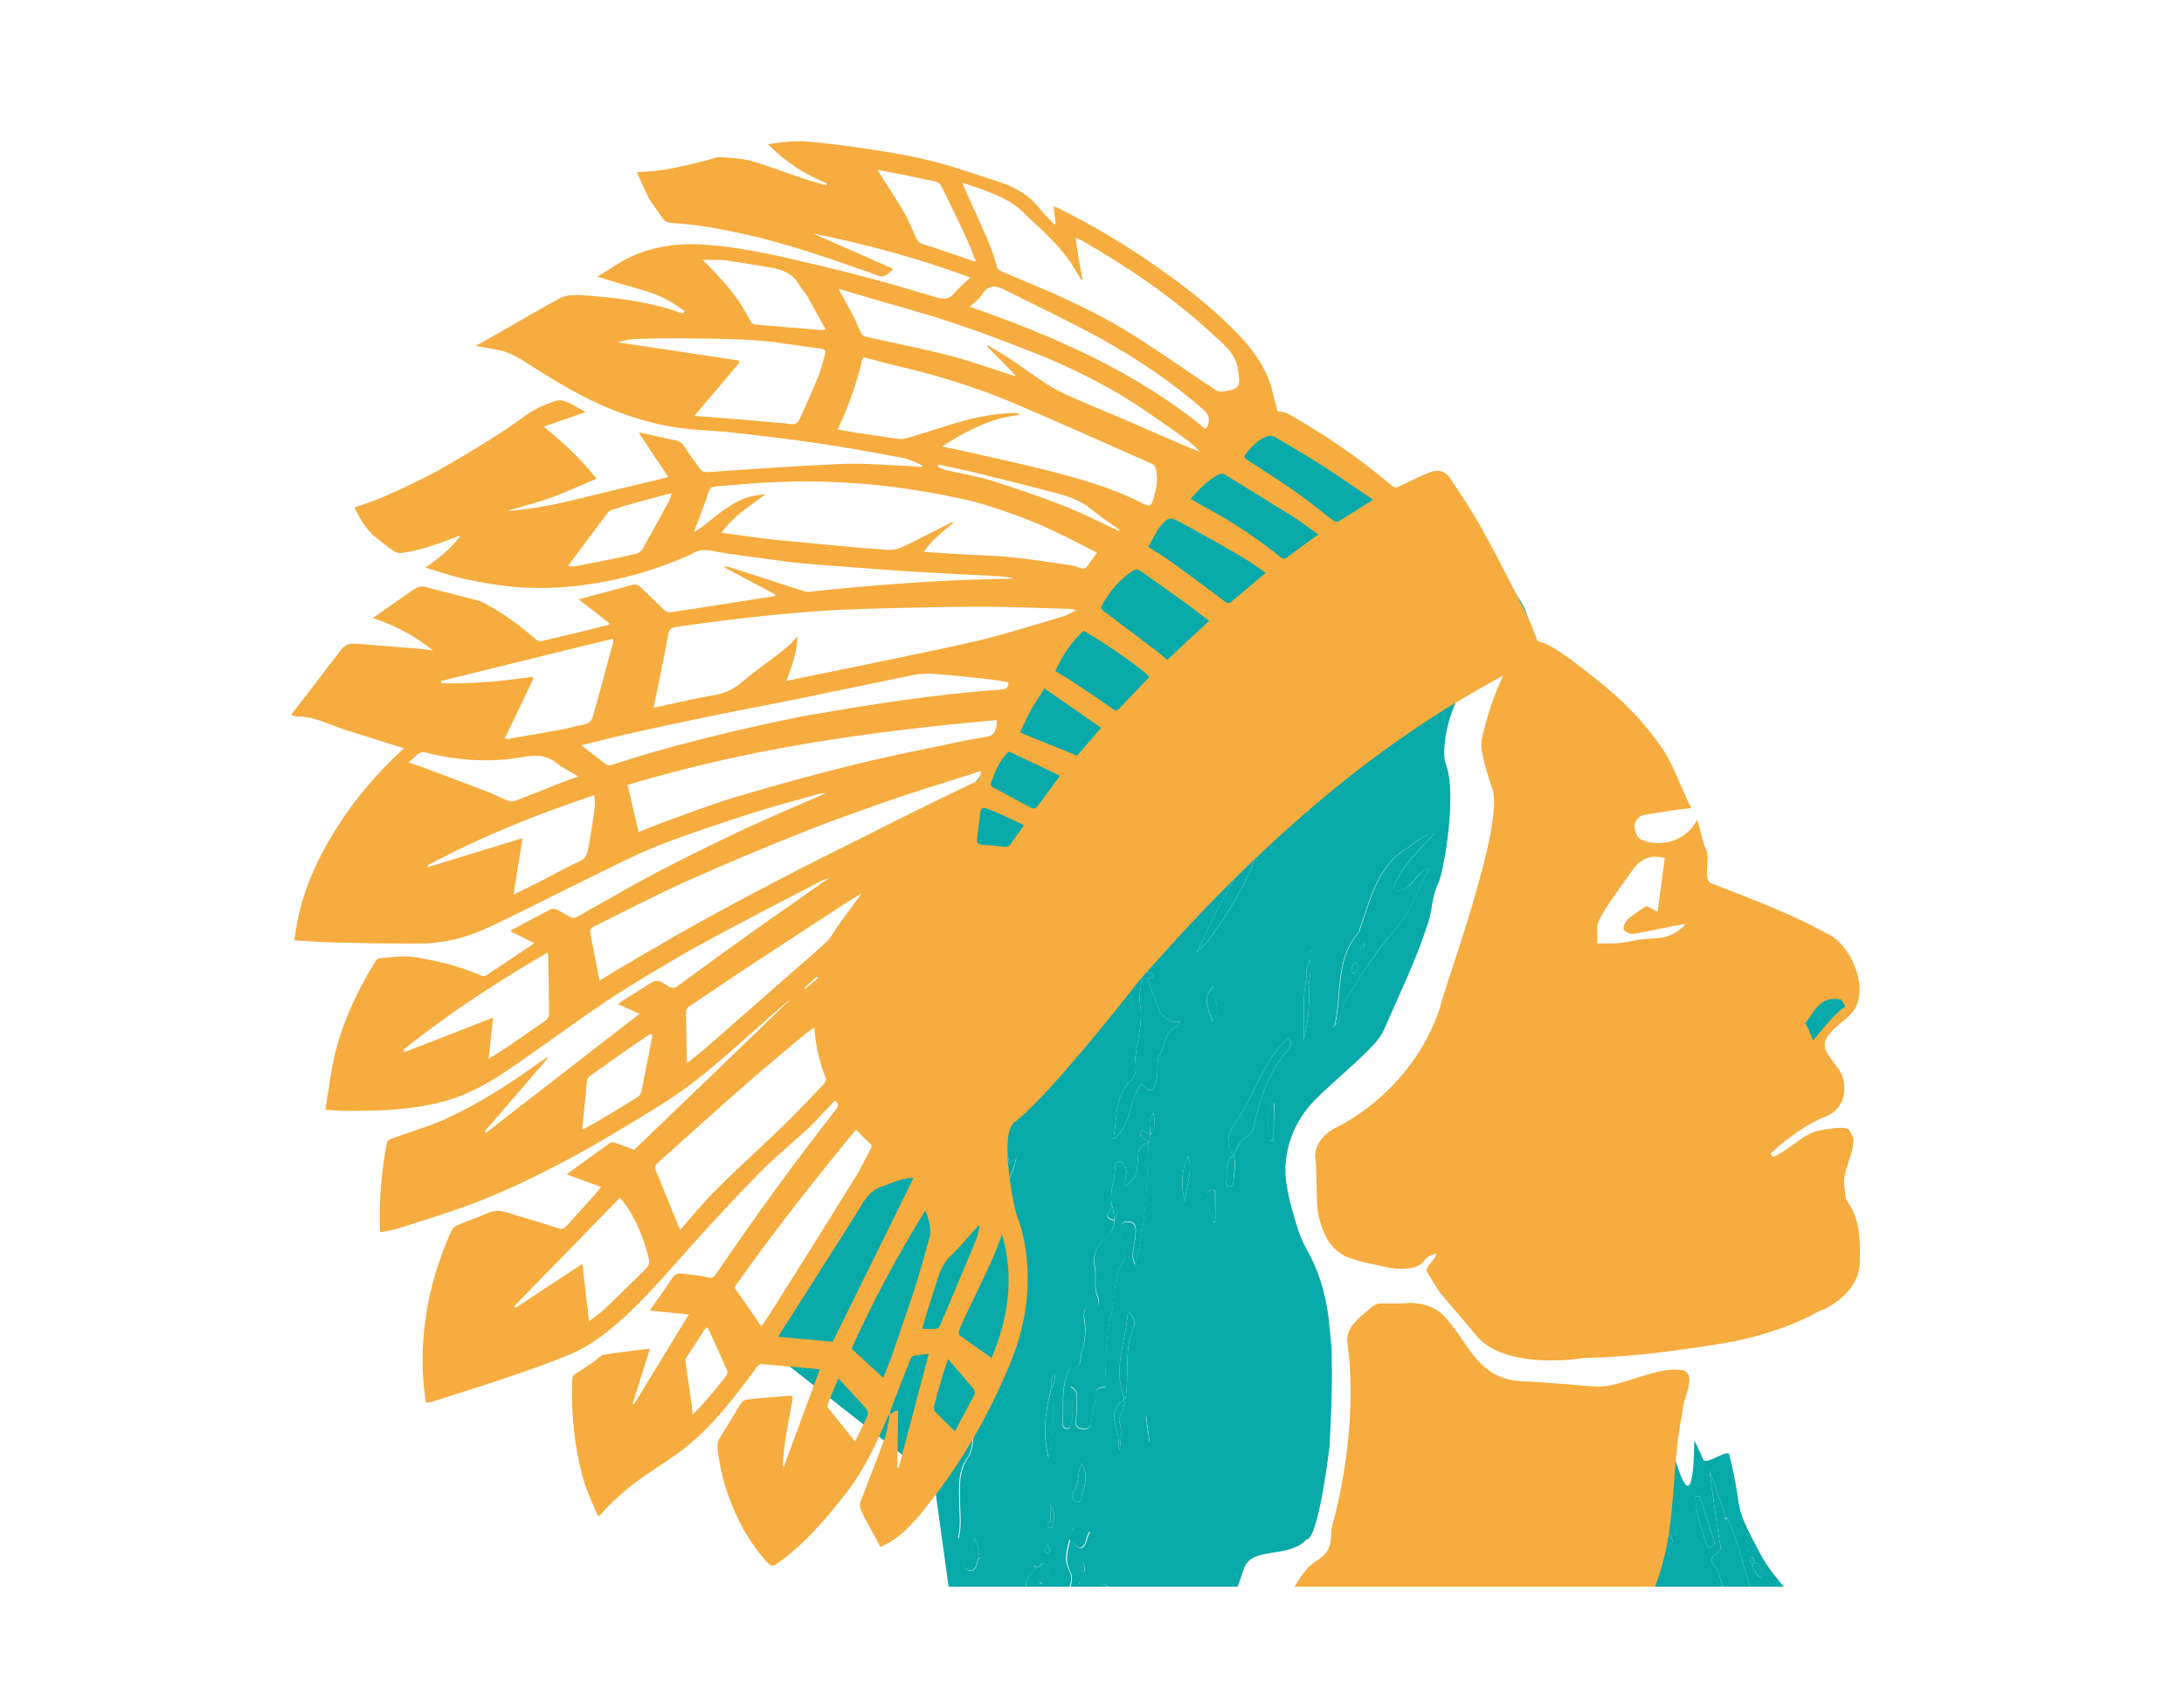<?xml version="1.0" encoding="utf-8"?>
<!-- Generator: Adobe Illustrator 21.0.2, SVG Export Plug-In . SVG Version: 6.00 Build 0)  -->
<svg version="1.1" id="Capa_1" xmlns="http://www.w3.org/2000/svg" xmlns:xlink="http://www.w3.org/1999/xlink" x="0px" y="0px"
	 viewBox="0 0 792 612" style="enable-background:new 0 0 792 612;" xml:space="preserve">
<style type="text/css">
	.st0{clip-path:url(#XMLID_2_);}
	.st1{fill:#07AAA9;}
	.st2{fill:#F6AC3E;}
	.st3{fill:#07AAA9;stroke:#07AAA9;stroke-width:1.219;stroke-miterlimit:10;}
</style>
<g id="XMLID_2432_">
	<defs>
		<rect id="XMLID_2431_" x="90.4" y="16.8" width="606.5" height="558.5"/>
	</defs>
	<clipPath id="XMLID_2_">
		<use xlink:href="#XMLID_2431_"  style="overflow:visible;"/>
	</clipPath>
	<g id="XMLID_1055_" class="st0">
		<g id="XMLID_2749_">
			<path id="XMLID_2901_" class="st1" d="M325.5,421.1c-0.2-1.8-1.8-2.4-3.4-2.7l-7.6-54.8c3.8-4.2,3.2-9.8,4.3-14.8
				c4.6-19.7,13.7-37.6,22.7-55.5c15.8-6.7,20.1-26.9,33.9-37c4.4-3.3,8.3-7.1,12.1-11c16.3-16.4,35.9-26.4,59.4-28.9
				c8-0.9,15.9-2.1,23.9-3c3-0.3,4.8-1.9,6.2-4.3c5.2-8.6,19.6-13.8,29.3-10.8c7.6,2.3,14.9,4.7,23.2,4.9
				c10.4,0.3,21.7,10.6,24.6,20.7c3.6,12.5,3.3,12.9-9.8,11.6c-6.1,5.7-9.2-0.1-13.2,7.8c-0.8,1.5-2.7,3-3.7,3.3
				c-5.6,2-8.7,7.8-15.1,8.4c-3.5,0.3-6.9,1.6-9.4,4.4c-1.1,1.2-2.4,2.1-4.2,1.8c-1.3-0.2-1.6,1.7-3,1.4c-0.4-0.1,1.1,2,2.1,2.7
				c5.8,4,13.9-10.7,20.4-8.9c3.2,0.8,37.5-30.1,35-28.8c-29.2,16-30.7,44.9-29,49.2c4.4,10.6-0.6,39.3-2.6,43.4
				c-2.5,5.1-2,9.1-3.7,14.4c-4.6,14.2-10.3,25.5-16.2,39.2c-2.6,6-16.9,16.9-25.1,25.3c-7.1,7.3-11,17.2-10.4,27.4
				c0.1,2.4,1.4,8.8,2,10.8c1.4,4.7,2.7,10.6,5.6,15.6c4.2,7.4,6.8,15.7,7.9,24.2c0.6,5.1,1.1,10.1,1.2,13.1
				c0.2,8.8,0.1,17.6-0.4,26.4c-0.2,4.1-0.3,7.4-0.3,7.4s-4,34.2-8.4,34.2c-6.6,7.2-20.1,2.2-22.8,10.8c-5.8,18-14.8,34.3-30.2,46.5
				c-4,3.2-6,7.7-8.4,11.9c-0.7,1.3-1.9,2.7-0.3,4.3c1.3,1.3,2.9,1.2,4.5,0.7c6.5-2.1,13.2-2.5,20-2.4c7.3-4,13,0.8,19.5,3
				c22,7.2,42.2,18.1,63.1,27.6c12.2,5.5,23,13,33.3,21.2c13.4,10.6,27.7,19.8,41.9,29.2c0.8,0.5,1.4,1.7,3,0.6
				c-7.6-11.3-13.3-23.7-21-35.2c-5.7-8.6-12.5-16.8-16.7-26.2c-3.9-8.6-4.6-17.8-2.1-27c0.4-1.6,0.1-3.6,2.2-4.4
				c5.1,1.3,5.8,6.2,8.1,9.7c2,3,3.4,6.3,5.1,9.6c0.8-0.6,1.3-0.9,1.3-1c-4.3-8.8-4.2-19.5-11.7-27c6.4-14.3,11.3-29.2,14.2-44.5
				c2.6-13.3,19-29.3,21.5-42.6c1.4-7.5,0.5-22.4,0.7-23.3c0-0.1-0.3-0.9,0.4-0.4c3,2.3-2.7,6.9,0.9,5.8c2-0.7,13.5,62.3,14.1,17.6
				c0-1.1,2.6,5.2,3.3,6.6c1,2,8.9-4,9.4-1.9c5.5,22.2,0.5,16,11.3,36.1c2.6,4.9,6.3,9.2,9.8,13.5c2.2,2.7,5.6,5.8,2.5,10
				c-0.4,0.5-0.5,2.1-1.7,1.1c-0.7-0.6-0.6-3-2.3-1.2c-0.9,0.9-0.8,2.3,0,3.4c1.1,1.7,1.6,3.7,3.7,4.9c1.4,0.8,3,2.1,2.1,4.2
				l0.1-0.1c3.9,10.1,6.7,20.4,12.8,29.7c2.9,4.5,4.6,10.6,2.7,16.8c-0.8-3.7-1.4-7.5-2.4-11.2c-0.3-1-0.2-3.4-2.9-2.5
				c-2.3,0.7-1.2,2.2-1,3.2c0.8,4.3,0.2,9,3.4,12.8c1.2,1.4-2,3.1-0.8,5.1c0.4,0.6-0.2,2,1.1,1.9c0.4,0,0.8-1.4,1.3-2.4
				c2.4,4.2,0.9,7.9,0.5,11.5c-0.7,7.4,6.2,11.7,7.8,18.2c1.5,6.1,6,11,7.5,17.2c-5.4-2.4-5.5-8.7-9.6-13.6
				c-0.8,6.3,0.1,11.3,1.3,16c1.2,4.8,2.6,10.2,5.6,14c5.5,7,10.8,14.3,17.1,20.8c-0.9-9.3-3.8-17.9-8.9-25.6
				c-2.5-3.7-4.3-7.5-5.5-11.6c8.6,10.7,15.6,22.1,15.7,36.4c0,2.2,0.7,3.9,2.8,5.2c2.5,1.5,4.4,4.1,4,6.9c-0.9,7,1.2,13.4,3.1,19.8
				l-2.1,0.3c-0.6-2.9-1.5-5.6-3.5-8.4c-2.3,3.1-1.7,6.2-1.8,9.1l-15.9,2.1c-0.7-5-1.6-10-6.2-14.4c-1.2,6.2,2.8,10.1,4.1,14.7
				c-100.7,13.2-201.4,26.4-302,39.8c-3.6,0.5-4.4-0.1-4.9-3.7c-9-66.2-18.2-132.4-27.3-198.6c2.7-2.3,2.7-5.5,3.2-8.6
				c0.6-3.7-2.7-3.3-4.9-3.8l-9-65.2c1.3-0.5,2.5-1,3.8-1.5c-0.1,3.1,4.8,3.6,3.9,7.3c-0.7,2.5-0.4,5.3-1.3,7.7
				c-2.1,5.2-0.7,9.2,3.4,13.1c1.2-5,0.4-9.8,0.4-14.5c0-5.1-0.4-9.9,3-14.8c2.1-3,1.8-7.9,2.2-12c0.8-7.5,0.2-15.2,2.2-22.6
				c0.3-1.1,0-2.4-0.3-3.5c-1.3-5.4-2.6-10.7-0.3-16.2c1.5-3.8-1.6-7-2.3-10.7c-4.6,4.9-5.9,10.4-5.9,16.6
				c-0.1-8.4-2.5-16.7-1.1-25.1c0.9-5.5,2.2-11,2.6-16.4c0.6-8,1.2-16,2.9-23.8c2.1-9.6,4-19.2,4.6-29c0.1-1.9,0.8-4.4-1.4-5
				c-2-0.6-3.4,1.8-4.3,3.3c-1.8,3-3.4,6.7-2.6,9.8c1.5,6.3-2.3,11.3-3,17c-0.3,2.3-3.5,5.3,2,5.8c1,0.1,1,1.3,0.7,2.2
				c-1.1,3.4-2.3,6.8-3.8,11.2c-2.3-4.6,0.2-8.4-1.1-11.9c-0.5-1.2,0-3.1-1.8-3.4c-2-0.4-1.8,1.6-2.5,2.7
				c-5.1,8.1-3.4,17.5-5.1,26.3c-1.1,5.5-2.8,10.7-4.8,15.9l-3.4-24.8C327.3,430.5,326.1,425.8,325.5,421.1z M518.3,237.8
				c-0.1-0.1-0.3-0.2-0.4-0.3C518,237.6,518.2,237.7,518.3,237.8c0.5,0.7,0.8,0.5,1.1-0.2l0.1,0C519,237.7,518.7,237.8,518.3,237.8z
				 M630.4,582.6c-0.2,0-0.5,0.3-0.8,0.4c0.3,0.5,0.7,1,1,1.5c0.2,1.4,0.5,2.7,2.3,2.9c0.5-1.7-0.5-2.6-1.8-3.4
				C631.2,583.4,631.4,582.7,630.4,582.6z M380.8,545.6c0.1,1.9,0.1,3.9,0.2,5.8c-0.8,0.7-1.8,1.8-0.6,2.4c1.5,0.7,1.2-1,1.4-1.8
				C382.8,549.8,382.1,547.7,380.8,545.6z M387.2,610.8l0.2,0.3c0.1,0.5,0.1,1.1,0.4,1.5c0.5,0.7,0.8,0.2,0.9-0.3
				c0.4-1.5,0.7-2.9-0.1-4.4c-0.4,1.2-0.8,2.2-1.3,3.3L387.2,610.8z M635.1,564.7c-1.1,0.6-0.2,1.7,0.4,2.5c0.5,1.8,0.9,3.7,3.2,4.9
				c-0.2-2.4,0.4-4.6-2.5-5.5C636,565.8,635.8,564.3,635.1,564.7z M418.3,403.4c-1.8,2.3-1.4,5.1-1.2,7.8c-1.4,0.4-2.4-2.5-3.3-0.9
				c-1.3,2.3,2.1,2.6,2.8,4.2c-2.7,0.3-3.7,1.6-3.9,4.5c-0.4,7.8-0.6,7.8-4.4,11c-1-2.4,1.1-4.8-0.4-7c-0.6-0.8-0.8-2.1-2.1-1.9
				c-1,0.1-1.4,1.2-1.4,2c-0.1,4.8-2.3,9.4-1.1,14.3c-0.5,1.8-4.1,4.1,0.8,5.2c-0.2,2.7-1.2,4.8-3.5,6.6c-3,2.4-4.4,6.5-3.7,9.8
				c0.9,3.7-0.5,7.4,1,11c0.5,1.1,1.9,5.1-3.1,4.1c-2-0.4-1.9,3.2-1.6,4.7c0.7,4.1,0.2,7.9-1.1,11.8c-0.7,2.1,0.7,5.6-3.8,5.4
				c-0.5,0-1.2,2-1.6,3.1c-1.9,5.6-0.9,11.5-1.4,17.3c-0.1,0.9,0.6,1.7,1.6,1.7c1.1,0,1.3-0.9,1.5-1.8c0.9-4.2,0.5-8.4-0.2-13.5
				c3.3,2.1,2,4.5,2.2,6.5c0.1,1.9,0,3.8-0.3,5.7c-0.3,1.9,0.3,2.9,2.4,3.2c2.5,0.4,3-1.1,3.3-3c0.3-2.1,0.4-4.2,1.1-6.1
				c0.8-2.1-1.2-6,3.6-6c0.6,0,0.2-0.8,0.2-1.3c0.3-8.5,0.2-17.5,2.3-25.4c1.7-6.3,0.4-13.3,4.4-19.1c1.9-2.9-2-6.2-0.8-9.6
				c0.6-1.7-1.2-4.8,2.4-4.6c3.4,0.1,2.8,3,2.7,5.2c-0.2,3.4-2,6.8-0.1,10.3c3.8-14.4,4.5-29.1,4.8-43.9c0.9-0.9,0.7-2.1,0.7-3.2
				C419.3,408.9,418.7,406.1,418.3,403.4z M598.9,583.3c0.2,0.4,0.3,0.8,0.5,1.2c-0.8,3.7,2.6,5.5,4,8.2c1-3.8-0.7-6.6-3.3-9
				C599.7,583.5,599.3,583.4,598.9,583.3z M359.8,472.3c-0.9,2.8-5.8,5-1.3,8.6c-1.7,1.6-2,3.4-0.8,5.6c1.9-1.5,1.2-3.5,1.5-5.2
				C359.6,478.3,360.6,475.4,359.8,472.3z M615.9,596.2c0,0.1,0,0.3,0.1,0.4c0.1,0.1,0.3,0.2,0.4,0.2c0.3,3.5,1.7,6.4,4.2,9.3
				c0.9-5.6-0.7-8.8-4.3-9.2C616.2,596.6,616,596.4,615.9,596.2z M361,468.8c2.3-3.5,3.4-7.4,3.1-11.7c0.1-0.1,0.2-0.3,0.3-0.4
				c-0.1,0.1-0.3,0.2-0.4,0.3C361.1,460.3,360.2,463.1,361,468.8z M472.6,377.4c2-6.8,2.3-13.8,2-20.9c0.5-2.5,0.9-5,0.4-8.5
				c-1.8,3-1,5.6-1.4,7.9C472,363,473.5,370.2,472.6,377.4z M355.7,565.2c0-0.1-0.1-0.3-0.1-0.3c-0.1-0.1-0.3-0.1-0.4-0.1
				c-0.5-2.4-0.3-5-2-7.1l-0.2-0.2l0.2,0.2c0.9,2.9-1.5,4.8-2.4,7.1c-0.6,1.5-2.1,3.6,0.1,4.5c2.4,0.9,3.3-1,3.6-3.2
				c0-0.5,0.5-0.9,0.8-1.3C355.4,564.8,355.5,565,355.7,565.2z M630.6,641.9c-0.8-2.7-1.5-5.3-4-7c-0.6-0.4-1-1-1.8-0.5
				c-0.6,0.4-1.2,1.2-0.7,1.7c2.2,2,1.9,5.1,3.4,7.3c2,2.9,1.6-0.9,2.6-0.9C630.8,642.7,630.9,642.5,630.6,641.9z M349.6,451
				c1.1,2.3,2.5,4.5,2.8,7.2c1.1-4.8,0.4-9.5-0.9-14.1C348.9,444.7,348,447.6,349.6,451z M380.3,528.9c1.5-8.5,2.3-17,0.9-25.5
				c1.1-1.5,1.6-3.2,1.2-5.4c-1.7,1.9-1.2,3.7-1.2,5.4C379,511.8,378,520.3,380.3,528.9z M520.4,215.6c-0.1,0.1-0.2,0.2-0.4,0.4
				c0.3,0.1,0.5,0.3,0.8,0.4c-2.1,10.1,4.6,9.5,11.2,8.5c-0.9-4.7-4.3-7.5-11.2-8.5C520.7,216.2,520.5,215.9,520.4,215.6z
				 M643.1,625c0.4,0.6,0.7,2.8,1.7,0.7c0.9-1.9-0.2-4-1-5.9c-2.4-5.8-4.5-11.6-6.8-17.4c-0.5-1.2-1.1-3-2.8-2.4
				c-1.8,0.6-1.2,2.4-0.8,3.6c2.8,7.2,5,14.7,9.5,21.2L643.1,625z M366,421.9c-0.3-1.5-0.3-2.7-0.8-3.7c-0.9-1.7-2.6-2.7-4.4-1.9
				c-1.9,0.8-2.1,2.6-0.9,4.4c0.5,0.6,2,0.7,0.7,2.3c-4.8,5.6-4.8,8-0.1,15c3.3-6.1,6.8-11.7,8.1-18.2c0.1-0.3,0.2-0.6,0.4-0.9
				c-0.1,0.3-0.3,0.6-0.4,0.9C367.8,420.3,367,421,366,421.9z M662.8,696.5c0.8,10.1,7,18.2,10.8,27.1c1.1,2.6,3.7,4.9,7.6,6.4
				c-0.6-5.5-4.6-8.6-6.5-12.7c-0.9-2-1.9-4-2.5-6.2c-2.3-7.8-4.9-15.6-7.5-23.3c-0.6-1.7-1-3.4-0.5-5.1c0.9-2.9-0.1-5.1-2.4-6.8
				c2.3-0.4,3.1-1.8,3.2-4c0.4-9.2-2.7-17.6-5.5-26.9c-1.6,4-1.5,7.2-0.5,10.1c1.9,5.3,2.5,10.5,0.5,15.9c-0.7,2.1,1.3,3.4,2.3,5
				C660.8,683,662.3,689.7,662.8,696.5z M449.2,415.2c0.8-1.8,0.8-1.7,4.2-3.9c0.8-0.5,1.1-2.1,1.4-3.3c2.2-10.3,5.6-20,12.8-28
				c0.4-0.5,0.5-1.3,0.5-2c0-0.5-0.3-0.9-0.6-1.8c-5.4,4.4-8.3,10.3-11.3,16c-2.6,5.1-4.9,10.3-8.3,15c-2.5,3.5-3.7,7.6-0.6,11.6
				c-3.5,2.7-2.1,6.6-2.6,10c-0.1,0.7,0.3,1.4,1.2,1.4c1.1,0,1.4-0.9,1.4-1.8c0.2-3.2,1.1-6.5,0-9.7
				C447.9,417.6,448.7,416.4,449.2,415.2z M653,627.7c-1.3,0-1.7,1.4-1.2,2.4c0.8,1.8,0.2,5,2.9,4.8c2.1-0.1,1.9-3,1.9-4.8
				c0-2-0.1-4.2-1.9-5.7c-1-1.6-2.5-2.9-2.8-4.9l-0.1,0.1c2.5-0.3,1.9-2,1.7-3.5c-0.8-8.9-4.8-16.5-9.8-23.8c-0.3-0.4-0.7-1-1.1-1.1
				c-1.7-0.3-3.3-2.9-4.5-1.6c-1.8,1.9,0,4.1,1.6,5.3c2.5,1.7,4.1,3.2,1.9,6.2c-0.7,0.9-0.5,2,0.1,2.9c3.7,6.1,5.3,12.9,8.1,19.3
				c1.5,3.6,2.9,2.4,4.9,1C654.2,625.4,655.9,627.5,653,627.7z M576,638.3c0.5,3.1-1.4,6.9,4.8,7.1c4,0.1,6.1,4.3,7.4,7.5
				c3.3,7.4,10.6,9.8,16.4,14.3c0.7,0.6,1.7,0.7,2.2-0.4c0.6-1.5-0.5-2.5-1-3.8c-3.8-10.1-13.7-14.4-20.9-21.2
				c-0.9-0.8-2-2.5-3.4-0.4l0,0C579.2,641.3,579.1,637.8,576,638.3z M674.8,730.2c-1.2-3.7-5.2-4.8-7.6-7.4c0.1,8.6,4.9,15,10.1,21
				c0.5,0.6,2.1,1.1,2.3,0.9c3.9-5.2,5.7,0.5,8,1.7c2.7,1.4,7,1.5,6.6,6.6c-0.1,1.8,2.8,3.8,4.5,5.9c1.1-1.7,1.8-3.3,0.2-5
				c-1.1-1.2-1.2-2,0.3-2.8l-0.1,0.1c-0.1-1.5-0.8-2.8-1.8-3.7c-6.7-5.3-12.6-11.6-21.1-14.4l0.1,0
				C675.8,732.2,675.2,731.2,674.8,730.2L674.8,730.2z M625.8,549.8c-2-5.8-4.1-11.6-5.9-16.7c1.1,8,2.2,16.6,3.6,25.2
				c0.3,2.1,1.3,3.9-1.4,5.3c-1.8,0.9-1.7,2.8-0.5,4c3.3,3.5,1.7,9.6,6.2,12c2.1,1.1,5-4.5,8.3,0.3c-3.6-10.1-5.3-20.2-9.8-29.5
				C626.1,550.1,625.9,550,625.8,549.8z M420.8,367.5c-1.3-3.5-2.6-6.9-3.9-10.4c-0.3-0.8-1.2-1.8-0.2-2.3c1.7-0.9,2.5-1.2,0-2.2
				c-1.8-0.7-2.3,0.1-2.5,1.4c-0.4,3.4-1.3,7-0.7,10.3c1.3,8.4-2.6,16.4-1.9,24.7c0.1,1-0.9,2.2-1.7,3c-5.9,5.7-4.6,13.3-6.2,21.1
				c7.3-5.7,5.4-14.6,10.4-20.2c2.1,3,4,3.7,5.2-0.9c0.9-3.3,0-8.2,1.2-9.7c2.5-3.1,1.4-8.5,6.3-10c0.3-0.1,0.5-0.8,1-1.9
				C424.4,371.2,422.8,369,420.8,367.5L420.8,367.5z M487.8,363c5.5-9.5,11.7-18.7,18.9-26.9c5.6-6.4,7.2-14.5,11.8-21.3
				c-5.8,1-6.2,9.6-13.6,8c3.1-8.5,9.7-14.6,15.7-21l0.1,0c-4.4,0.7-7.5,3.8-11,6.1c-10.5,6.7-12.7,18.1-16.5,28.5
				c-0.2,0.5-0.1,1.2-0.4,1.5c-8.9,9.9-6.1,22.6-8.9,34c-0.1,0.1-0.3,0.1-0.4,0.3c-0.1,0.1,0,0.3,0,0.4c0.1-0.2,0.2-0.5,0.4-0.7
				C487.1,369.7,486.2,365.8,487.8,363z M380.3,570.6c0.5-1.5-0.3-2.8-1.3-3.6c-1.3-1-1.7,1.3-2.9,1.3c-0.3-0.2-0.7-0.5-1-0.7
				c0,0.1,0.1,0.3,0.1,0.4c0.3,0.1,0.6,0.2,0.9,0.3c-3.5,2.9-5,5.5-3.9,10.8c1.1,5.4-0.1,11.8-4.3,16.7c-0.1-0.1-0.1-0.3-0.2-0.4
				c0.1,0.1,0.2,0.3,0.2,0.4c0.6,4.9,0.1,9.7-0.6,14.5c-0.4,0.7-0.8,1.7,0.2,1.9c0.6,0.2,0.5-0.9,0.5-1.5c2.7-3.9,3.6-8.2,3.2-13.4
				c1.6,1.6,1.8,3.7,3.9,3.8l0,0c0.5,2.9-2.3,5.6,0,9.4c3.1-4.7,1.6-10.6,5.1-14.7c5.2,4.6-2.2,10.4,2.4,16c1.6-5.7,5.1-10,3.3-15.6
				c-0.5-1.6-0.9-3.6,1-4c3.8-0.9,4.4-4.1,4.8-6.7c1.4-9.2,4.6-18.2,4.6-27.6c0-0.9,0.1-1.7-1.3-2.5c-1.6,2.1-1.2,9.9-7.2,2.8
				c-0.9,3.9-2.2,7.2,0,11.4c2.3,4.5-2,8.7-2.9,13.7c-1.2-1.2-2-2.1-2.8-2.9c-2.1,0.7-0.7,3-2.5,4.1c-1.1-3.5-3.7-6.5-1.8-10.3l0,0
				C379.6,573.5,379.8,572,380.3,570.6z M646.2,733.5c0.2,1.2,0.9,3.1,1.9,2.8c5.9-1.9,7.2,4,10.9,5.8c4.6,2.2,8.7,5.2,13.4,7.3
				c1.5,0.7,2.8,1.8,4.1,0c1.2-1.6-0.3-2.5-1.4-3.4c-1.6-1.4-3-3.2-4.9-3.9c-8.1-3.3-13.7-9.4-19.7-15.2c-1.4-1.4-2.6-4.7-5.3-3.1
				c-2.3,1.3,0.4,3.7,0.2,5C645.8,730.7,646,732.1,646.2,733.5z M433.9,345.4c6.1-4.4,21.7-30.3,21.6-36.8
				C445.1,320,440.1,333.1,433.9,345.4z M583.9,668.7c-3.7-4.6-7.1-9.5-10.6-14.2c-0.7-0.9-1.4-2.6-2.8-1.6
				c-1.3,0.9-0.8,2.7,0.1,3.8c1.5,1.7,5.1,2.5,2.2,5.8c-0.1,0.1,0.5,1.1,0.8,1.1c6.7,0.8,7.5,6.9,10.2,11.1c1.2,1.9,2.4,3.6,4.3,4.9
				C588.3,675.1,586.5,671.9,583.9,668.7z M640.4,717.9c-0.5-1.7-1.2-2.7-3.7-2.2c-3.3,0.7-1.3,2.7-1.1,3.5
				c2.5,7.4,3.5,15.2,8.1,23.5C644.4,733.3,642.6,725.6,640.4,717.9z M409,476.3c-0.8,9.8-5.2,19.4-1.7,29.4c0.2,0.6,0.5,1.8,0.2,2
				c-6.7,4.4-1.7,10.1-1.8,15.2c0,1,0.1,2.1,0.3,3.1c0.4-3.3,0.9-6.6,0.1-10c-0.2-0.7-0.4-1.5-0.1-2c5.2-10.4,0.5-22.3,5.1-32.8
				c0.7-1.6,0.1-3.8-1.5-5.2C409.3,476.1,409,476.2,409,476.3z M370.4,373.7c-1.2,4.9-2.3,9.8-3.3,14.7c-0.2,0.9-0.9,3,1.2,1.8
				c0.9-0.6,2.1,2.6,2.5-0.6c0.8-8.5,2.2-16.9,3.4-25.3C370.7,366.8,371.2,370.5,370.4,373.7z M596.3,535.4c1.5,2.6,1.5,5-0.4,7.4
				c2.6,1.4,4.2,3.2,4.6,6.4c0.4,3.2,2,6.2,3.1,9.3c0.3,0.9,0.7,1.8,1.7,1.6c1.4-0.3,1.4-1.6,0.8-2.5c-3.3-5.6-3.9-12.1-6.6-17.9
				c-1.7-3.7-1.6-8.2-5-11.4C594.3,531.1,595.1,533.3,596.3,535.4z M647.1,693.6c-0.5-6.5-4-11.5-8.1-16.3c-0.6-0.7-1.6-1.7-2.7-1
				c-1.3,0.8-0.5,2.2-0.4,3.3c0,0.3,0.3,0.6,0.5,0.9c4.2,4.6,7.5,9.5,7.6,16.2C646.4,695.9,647.2,694.9,647.1,693.6z M617.9,647.7
				c1.1,1,2.7,1.7,4,2.4c0.7,0.4,1.6,1.1,2.3,0.2c0.6-0.8,0.3-1.8-0.3-2.4c-2.1-2-3.1-4.6-4.7-6.9c-1-1.5-1.6-4.7-3.5-3.8
				c-1.8,0.8-2.5,3.9-3.6,5.7C612.9,646.2,616.1,646,617.9,647.7z M401.8,577.7c-0.1-1.2,0.5-3.4-1.7-3.1c-2.3,0.3-0.7,1.9-0.7,3.1
				c0.2,8.3-0.7,16.6-2,24.8c-0.1,0.8-0.7,1.6,1,3.6C399.2,595.8,402.2,587,401.8,577.7z M618.7,559.7c0.2,0.8,0.9,1.6,2,1.2
				c1.1-0.4,1.1-1.4,0.9-2.2c-1.7-5.5-3.5-10.9-5.3-16.4c-0.5,0.1-1,0.3-1.5,0.4C614.9,548.6,617,554.1,618.7,559.7z M388.9,541.6
				c-0.4,0.5,0,2.6,1.5,2.9c1.9,0.4,1.7-1.5,2-2.5c1-3.5,2.5-7.2-0.3-11.4C390.6,534.6,391.4,538.6,388.9,541.6z M655.1,724.6
				c0,2,0.8,3.2,3.3,2.6c2.5-0.6,1.2-2.2,1-3.1c-0.6-2.2-1.7-4.1-3.9-5.9C655.3,720.6,655,722.6,655.1,724.6z M666.8,766
				c-0.1-4-1-7.8-4.1-11.5C660.7,759.9,665.8,762.2,666.8,766z M511.6,234.4c1.2,0.8,2.5,1.7,3.5-0.2c1.9-3.5-0.8-5.2-3-7.4
				C510.5,229.5,508,231.9,511.6,234.4z M439.9,357.5c-4.2,4.7-1.6,8.4-0.3,12.7C443.6,365.6,439.3,362.1,439.9,357.5z M688.7,752.5
				c1.1,4.7,4.3,8.1,8.3,11C695,759.3,693.4,754.8,688.7,752.5z M430.9,419.3c-2.3,4.3-2.9,10.6-1.1,16.5
				C429.9,430.3,432.7,425,430.9,419.3z M636.2,628.2c0-6.7-0.8-8-5.6-8.7C632.5,622.5,633.3,626,636.2,628.2z M462.1,399.8
				c-3.5,5.5-1.8,9.7-1.6,13.9c0.4-0.1,0.9-0.1,1.3-0.2C461.9,409.4,462,405.4,462.1,399.8z M358.2,370.7c-3.3,0.3-3.7,3.4-3.7,5.8
				c2.9,2.1,2-5.6,5.7-1C359.6,373.5,360.7,370.4,358.2,370.7z M507.7,203.6c-3-2.3-5.7-2.5-10.1-1.2
				C501.5,204.2,504.1,205.2,507.7,203.6z M652,658.5c-1.1,3.5,1.2,6.1,2.6,8.9C655.1,664,653.5,661.3,652,658.5z M440.7,433.8
				c0-0.9,0.4-2.5-1.1-2.3c-1.3,0.1-2.5,1-2,2.9c0.9,2.9,1.5,5.8,2.3,8.7c0.3,0,0.6-0.1,0.8-0.1
				C440.7,439.9,440.8,436.9,440.7,433.8z M629.1,589.5c-0.7-1.7,0.6-3.9-1.6-5.2c-0.3-0.2-1.2,0-1.3,0.2c-1,2.2,0.6,3.9,1.2,5.8
				c0.2,0.6,0.7,1.1,1.3,1.9C630.1,590.9,629.4,590.2,629.1,589.5z M598.1,559c-0.3-0.6-1-1-1.7-0.7c-0.7,0.3-0.9,1.1-0.6,1.8
				c0.7,1.8,2.6,3.4,1,5.6c0.4,0.3,0.8,0.8,1.2,0.8c0.4,0,1-0.6,1-0.9c0.1-1.2,0.1-2.4,0.1-3.7C598.7,560.9,598.5,559.9,598.1,559z
				 M596.2,570.4c-0.5,4.1,1.1,6.6,4.1,9.6C600.2,575.8,599.2,573.1,596.2,570.4z M430.6,320.2c3.4-1.9,3.4-1.9,4.2-6
				C432.2,315.7,432.3,317.9,430.6,320.2z M650.4,703.7c1.1-0.1,1.5-1.1,1-1.9c-1-1.5-1-4.1-3.3-4.1c-1.2,0-1.5,1.7-1.4,2.9
				C647.4,702.3,648.2,703.9,650.4,703.7z M623.9,660.5c0,3,0,3,3.3,8.6C626.8,666,625.4,663.7,623.9,660.5z M363.5,403.1
				c0.3-4.4,0.5-7.3,0.6-10.2C362.5,395.8,362.1,398.6,363.5,403.1z M416.7,522.8c0.1,0,0.1,0,0.2,0c-0.4-3.2-0.9-6.3-1.3-9.5
				c-0.1,0-0.1,0-0.2,0C415.8,516.5,416.2,519.6,416.7,522.8z M374.6,360.8c1.6-0.8,1.3-2,1-3.9C374.2,358.3,374,359.3,374.6,360.8z
				 M640.6,587.4c0.7-2-0.3-2.9-1.2-4.7C638.5,585.1,639.2,586,640.6,587.4z M366.1,364.6c0.9-0.2,0.9-1,0.7-1.6
				c-0.1-0.4-0.5-0.7-0.8-1.1c-0.3,0.5-0.6,1.1-1,1.7C365.5,364,365.9,364.6,366.1,364.6z M621.8,627.4c-0.3,2.2,0.9,3,2,4.7
				C624.3,629.7,623.7,628.5,621.8,627.4z M378.9,562.1c-0.1,0.4,0.4,1.2,0.6,1.1c0.8,0,1.2-0.7,1.1-1.4c0-0.5-0.3-0.9-0.7-1.8
				C379.4,561,379,561.6,378.9,562.1z M553,228.3c0.2-0.2,0.3-0.3,0.5-0.5c-0.1-0.1-0.2-0.2-0.4-0.3c-0.1,0.1-0.2,0.2-0.3,0.3
				C552.9,228,553,228.2,553,228.3z M388.7,554.9c0,0.1,0.2,0.1,0.4,0.2c0.1-0.2,0.1-0.5,0.2-0.7c0-0.1-0.2-0.1-0.4-0.2
				C388.7,554.4,388.7,554.6,388.7,554.9z M354.9,459c0.2-0.1,0.4-0.2,0.5-0.3c-0.1-0.1-0.2-0.3-0.3-0.3c-0.1,0-0.2,0.1-0.3,0.2
				C354.9,458.7,354.9,458.9,354.9,459z M339.7,409.6c0.1-0.1,0.2-0.2,0.2-0.3c0-0.1-0.2-0.2-0.3-0.3c-0.1,0.1-0.1,0.2-0.2,0.3
				C339.5,409.4,339.6,409.5,339.7,409.6z M355.9,454.8l-0.4,0.1l0.3,0.3L355.9,454.8z M440.2,427l-0.1,0.3l0.3-0.1L440.2,427z
				 M475.4,344.8c0.1-0.1,0.1-0.2,0.1-0.4c-0.1,0-0.3-0.1-0.3,0c-0.1,0.1-0.1,0.2-0.1,0.4C475.2,344.8,475.4,344.9,475.4,344.8z
				 M633.9,562.2l-0.3,0.1l0.2,0.2L633.9,562.2z"/>
			<path id="XMLID_2898_" class="st1" d="M337,527.1c2.4-3.7,2.8-7.8,2.6-11.9c-0.3-6.1,0.3-11.9,2.1-17.9
				c1.7-5.5,2.9-11.5,2.4-17.4c-0.2-2.7,0.3-5.9-3.8-7.1c-1.6-0.4-1.3-2.7-0.5-4.2c0.8-1.5,1.9-3,1.2-5.1c-2.8,1.6-3.9,3.9-3.5,7
				c0.2,1,0.4,2.2-0.1,3c-0.9,1.7-1.4,4.7-3.8,4.2c-2-0.4-0.6-3-0.8-4.7c-0.3-2.3,1-4.9-1.1-7.3c-2.6,1.6-1.1,4.6-2.3,6.5
				c-0.6-4.1-1.1-8.3-1.7-12.4c2-5.2,3.7-10.4,4.8-15.9c1.8-8.8,0-18.2,5.1-26.3c0.7-1.1,0.5-3.1,2.5-2.7c1.8,0.3,1.3,2.1,1.8,3.4
				c1.3,3.5-1.1,7.3,1.1,11.9c1.5-4.4,2.7-7.8,3.8-11.2c0.3-0.9,0.3-2.1-0.7-2.2c-5.5-0.5-2.2-3.6-2-5.8c0.7-5.7,4.5-10.7,3-17
				c-0.8-3.1,0.8-6.9,2.6-9.8c0.9-1.4,2.2-3.9,4.3-3.3c2.3,0.6,1.6,3.2,1.4,5c-0.6,9.8-2.6,19.4-4.6,29c-1.7,7.8-2.3,15.8-2.9,23.8
				c-0.4,5.4-1.7,10.9-2.6,16.4c-1.4,8.3,0.9,16.6,1.1,25.1c0-6.1,1.3-11.7,5.9-16.6c0.6,3.7,3.8,6.9,2.3,10.7
				c-2.2,5.6-1,10.8,0.3,16.2c0.3,1.1,0.6,2.5,0.3,3.5c-2.1,7.4-1.4,15.1-2.2,22.6c-0.4,4.1,0,8.9-2.2,12c-3.4,4.8-3,9.6-3,14.8
				c0,4.7,0.8,9.5-0.4,14.5c-4.1-3.9-5.5-8-3.4-13.1c1-2.4,0.7-5.2,1.3-7.7c1-3.7-4-4.1-3.9-7.3c-1.3,0.5-2.5,1-3.8,1.5
				C337.4,529.8,337.2,528.4,337,527.1z M341.1,458.8c1.6-2.2,1.3-3.9,0.4-5.7C341.2,454.8,340.1,456.4,341.1,458.8z"/>
			<path id="XMLID_2894_" class="st1" d="M329.5,472.2c1.3-1.9-0.3-4.8,2.3-6.5c2.1,2.5,0.8,5,1.1,7.3c0.2,1.6-1.2,4.3,0.8,4.7
				c2.4,0.5,2.8-2.6,3.8-4.2c0.4-0.8,0.2-2,0.1-3c-0.5-3.1,0.6-5.4,3.5-7c0.7,2.1-0.4,3.6-1.2,5.1c-0.8,1.5-1.1,3.7,0.5,4.2
				c4.1,1.1,3.6,4.4,3.8,7.1c0.5,5.9-0.7,11.9-2.4,17.4c-1.8,6-2.4,11.8-2.1,17.9c0.2,4.1-0.2,8.3-2.6,11.9
				C334.5,508.8,332,490.5,329.5,472.2z M341.5,483.5c-3.6,2.2-3.6,2.2-0.2,7.3C341.7,487.8,342.6,485.7,341.5,483.5z M341.7,480
				c0.2-0.2,0.4-0.3,0.6-0.5c0,0-0.2-0.2-0.3-0.4c-0.2,0.2-0.4,0.3-0.6,0.5C341.5,479.8,341.6,479.9,341.7,480z"/>
			<path id="XMLID_2893_" class="st1" d="M684.7,771c-0.7-5-1.6-10-6.2-14.4c-1.2,6.2,2.8,10.1,4.1,14.7
				C683.2,771.2,684,771.1,684.7,771z"/>
			<path id="XMLID_2892_" class="st1" d="M324.3,435c2.9-4.4,1.8-9.2,1.1-13.9c-0.2-1.8-1.8-2.4-3.4-2.7
				C322.8,423.9,323.6,429.5,324.3,435z"/>
			<path id="XMLID_2891_" class="st1" d="M348.3,608.8c2.7-2.3,2.7-5.5,3.2-8.6c0.6-3.7-2.7-3.3-4.9-3.8
				C347.2,600.5,347.7,604.6,348.3,608.8z"/>
			<path id="XMLID_2890_" class="st1" d="M705.9,768.3c-0.6-2.9-1.5-5.6-3.5-8.4c-2.3,3.1-1.7,6.2-1.8,9.1
				C702.3,768.7,704.1,768.5,705.9,768.3z"/>
			<path id="XMLID_2889_" class="st1" d="M404.2,442.4c-0.2,2.7-1.2,4.8-3.5,6.6c-3,2.4-4.4,6.5-3.7,9.8c0.9,3.7-0.5,7.4,1,11
				c0.5,1.1,1.9,5.1-3.1,4.1c-2-0.4-1.9,3.2-1.6,4.7c0.7,4.1,0.2,7.9-1.1,11.8c-0.7,2.1,0.7,5.6-3.8,5.4c-0.5,0-1.2,2-1.6,3.1
				c-1.9,5.6-0.9,11.5-1.4,17.3c-0.1,0.9,0.6,1.7,1.6,1.7c1.1,0,1.3-0.9,1.5-1.8c0.9-4.2,0.5-8.4-0.2-13.5c3.3,2.1,2,4.5,2.2,6.5
				c0.1,1.9,0,3.8-0.3,5.7c-0.3,1.9,0.3,2.9,2.4,3.2c2.5,0.4,3-1.1,3.3-3c0.3-2.1,0.4-4.2,1.1-6.1c0.8-2.1-1.2-6,3.6-6
				c0.6,0,0.2-0.8,0.2-1.3c0.3-8.5,0.2-17.5,2.3-25.4c1.7-6.3,0.4-13.3,4.4-19.1c1.9-2.9-2-6.2-0.8-9.6c0.6-1.7-1.2-4.8,2.4-4.6
				c3.4,0.1,2.8,3,2.7,5.2c-0.2,3.4-2,6.8-0.1,10.3c3.8-14.4,4.5-29.1,4.8-43.9l0.1,0c-2.7,0.3-3.7,1.6-3.9,4.5
				c-0.4,7.8-0.6,7.8-4.4,11c-1-2.4,1.1-4.8-0.4-7c-0.6-0.8-0.8-2.1-2.1-1.9c-1,0.1-1.4,1.2-1.4,2c-0.1,4.8-2.3,9.4-1.1,14.3l0.1,0
				C406.9,438.6,404.4,440.7,404.2,442.4L404.2,442.4z"/>
			<path id="XMLID_2883_" class="st1" d="M368,595.7c4.2-4.9,5.4-11.3,4.3-16.7c-1.1-5.3,0.3-8,3.9-10.8l0,0.1
				c1.2,0,1.6-2.3,2.9-1.3c1,0.8,1.8,2.1,1.3,3.6c-0.5,1.4-0.7,3-2.3,3.8c-0.3-0.3-0.6-0.7-0.9-1c-0.1,0.2-0.3,0.4-0.4,0.6
				c0.4,0.1,0.9,0.3,1.3,0.4c-1.9,3.9,0.6,6.9,1.8,10.3c1.8-1.1,0.5-3.4,2.5-4.1c0.8,0.8,1.6,1.6,2.8,2.9c0.9-5,5.1-9.3,2.9-13.7
				c-2.1-4.2-0.9-7.5,0-11.4c5.9,7.1,5.5-0.7,7.2-2.8c1.4,0.7,1.3,1.6,1.3,2.5c0,9.4-3.1,18.4-4.6,27.6c-0.4,2.6-1,5.8-4.8,6.7
				c-1.9,0.4-1.5,2.4-1,4c1.8,5.6-1.6,9.9-3.3,15.6c-4.6-5.6,2.8-11.3-2.4-16c-3.5,4.1-2,9.9-5.1,14.7c-2.4-3.9,0.5-6.6,0-9.4
				c0.1-0.1,0.2-0.3,0.3-0.4c-0.1,0.1-0.2,0.3-0.3,0.4c-2.1-0.2-2.3-2.3-3.9-3.8c0.4,5.2-0.5,9.5-3.2,13.4c-0.2-0.1-0.5-0.3-0.7-0.4
				C368.2,605.3,368.7,600.5,368,595.7L368,595.7z M383.1,587.6c-0.4-0.6-1.3-0.7-1.8-0.1c-1.6,1.9-0.3,3.6,0.3,6.5
				C383.1,591.4,384.3,589.7,383.1,587.6z M390.5,580.3c-1.6,1.3-1.9,2.7-1.1,5.1C391.4,583.4,391,582,390.5,580.3z M392.3,569.8
				c1.2,0.6,1.1-0.7,1.1-1.4c0-0.5-0.3-0.9-0.6-2C392,568,391.4,569.4,392.3,569.8z M391.3,574.1c0,0.1,0.2,0.2,0.3,0.2
				c0-0.2-0.1-0.4-0.1-0.7C391.4,573.9,391.3,574,391.3,574.1z"/>
			<path id="XMLID_2879_" class="st1" d="M520.7,301.7c-6.1,6.4-12.7,12.5-15.7,21c7.5,1.6,7.9-7,13.6-8
				c-4.6,6.8-6.2,14.9-11.8,21.3c-7.3,8.2-13.4,17.4-18.9,26.9c-1.6,2.8-0.7,6.7-3.9,8.9l0.1,0c2.7-11.4,0-24.1,8.9-34
				c0.3-0.3,0.2-1,0.4-1.5c3.8-10.5,6-21.8,16.5-28.5C513.3,305.6,516.3,302.5,520.7,301.7L520.7,301.7z M495,342
				c0.1-0.2,0.1-0.5,0.2-0.7C495.1,341.5,495,341.7,495,342c-1.2,0.4-1.7,1.2-1.9,2.3c-0.1,0.2-0.2,0.5-0.3,0.7
				c0.1-0.2,0.2-0.5,0.3-0.7C494.2,343.9,494.7,343.1,495,342z M490.1,352.5c1.1,0.7,1.5,0,1.8-0.5c0.5-0.9,1-1.8-0.1-3
				C490.2,350,490.1,351.2,490.1,352.5z"/>
			<path id="XMLID_2878_" class="st1" d="M420.8,367.5c-1.3-3.5-2.6-6.9-3.9-10.4c-0.3-0.8-1.2-1.8-0.2-2.3c1.7-0.9,2.5-1.2,0-2.2
				c-1.8-0.7-2.3,0.1-2.5,1.4c-0.4,3.4-1.3,7-0.7,10.3c1.3,8.4-2.6,16.4-1.9,24.7c0.1,1-0.9,2.2-1.7,3c-5.9,5.7-4.6,13.3-6.2,21.1
				c7.3-5.7,5.4-14.6,10.4-20.2c2.1,3,4,3.7,5.2-0.9c0.9-3.3,0-8.2,1.2-9.7c2.5-3.1,1.4-8.5,6.3-10c0.3-0.1,0.5-0.8,1-1.9
				C424.4,371.2,422.8,369,420.8,367.5L420.8,367.5z"/>
			<path id="XMLID_2877_" class="st1" d="M682.4,699.8c-5.4-2.4-5.5-8.7-9.6-13.6c-0.8,6.3,0.1,11.3,1.3,16c1.2,4.8,2.6,10.2,5.6,14
				c5.5,7,10.8,14.3,17.1,20.8c-0.9-9.3-3.8-17.9-8.9-25.6C685.4,707.7,683.5,703.9,682.4,699.8L682.4,699.8z"/>
			<path id="XMLID_2876_" class="st1" d="M625.8,549.8c-2-5.8-4.1-11.6-5.9-16.7c1.1,8,2.2,16.6,3.6,25.2c0.3,2.1,1.3,3.9-1.4,5.3
				c-1.8,0.9-1.7,2.8-0.5,4c3.3,3.5,1.7,9.6,6.2,12c2.1,1.1,5-4.5,8.3,0.3c-3.6-10.1-5.3-20.2-9.8-29.5c-0.2,0.2-0.5,0.5-0.6,0.5
				C625,550.4,625.5,550.1,625.8,549.8z"/>
			<path id="XMLID_2875_" class="st1" d="M676.3,733.2c-0.5-1-1-2-1.6-3c-0.1,0.1-0.3,0.1-0.4,0.2c0.2-0.1,0.3-0.1,0.5-0.2
				c-1.2-3.7-5.2-4.8-7.6-7.4c0.1,8.6,4.9,15,10.1,21c0.5,0.6,2.1,1.1,2.3,0.9c3.9-5.2,5.7,0.5,8,1.7c2.7,1.4,7,1.5,6.6,6.6
				c-0.1,1.8,2.8,3.8,4.5,5.9c1.1-1.7,1.8-3.3,0.2-5c-1.1-1.2-1.2-2,0.3-2.8l-0.1,0.1c-0.1-1.5-0.8-2.8-1.8-3.7
				C690.6,742.3,684.7,736,676.3,733.2c-0.2,0-0.3,0.1-0.4,0.2C676,733.3,676.2,733.3,676.3,733.2z"/>
			<path id="XMLID_2874_" class="st1" d="M581.5,641.3c-2.3,0-2.5-3.5-5.6-3.1c0.5,3.1-1.4,6.9,4.8,7.1c4,0.1,6.1,4.3,7.4,7.5
				c3.3,7.4,10.6,9.8,16.4,14.3c0.7,0.6,1.7,0.7,2.2-0.4c0.6-1.5-0.5-2.5-1-3.8c-3.8-10.1-13.7-14.4-20.9-21.2
				C584,640.9,582.9,639.2,581.5,641.3L581.5,641.3z"/>
			<path id="XMLID_2873_" class="st1" d="M645.5,728.7c0.3,2.1,0.4,3.4,0.7,4.8c0.2,1.2,0.9,3.1,1.9,2.8c5.9-1.9,7.2,4,10.9,5.8
				c4.6,2.2,8.7,5.2,13.4,7.3c1.5,0.7,2.8,1.8,4.1,0c1.2-1.6-0.3-2.5-1.4-3.4c-1.6-1.4-3-3.2-4.9-3.9c-8.1-3.3-13.7-9.4-19.7-15.2
				c-1.4-1.4-2.6-4.7-5.3-3.1C643.1,725,645.7,727.4,645.5,728.7z"/>
			<path id="XMLID_2870_" class="st1" d="M651.9,619.4c0.3,2,1.8,3.3,2.8,4.9l0.1-0.1c-2,1.4-3.4,2.6-4.9-1
				c-2.8-6.4-4.4-13.3-8.1-19.3c-0.6-1-0.8-2-0.1-2.9c2.2-3,0.6-4.5-1.9-6.2c-1.6-1.2-3.4-3.4-1.6-5.3c1.3-1.3,2.8,1.3,4.5,1.6
				c0.4,0.1,0.8,0.6,1.1,1.1c5,7.3,9,14.9,9.8,23.8C653.7,617.5,654.4,619.2,651.9,619.4L651.9,619.4z M648.5,617.3
				c0.2,0.1,0.4,0.1,0.6,0.2c0-0.1,0-0.3-0.1-0.4c-0.1-0.1-0.2-0.1-0.4-0.2C648.7,617,648.6,617.1,648.5,617.3z"/>
			<path id="XMLID_2869_" class="st1" d="M447.2,418.8c0.7-1.2,1.4-2.4,2-3.6c0.8-1.8,0.8-1.7,4.2-3.9c0.8-0.5,1.1-2.1,1.4-3.3
				c2.2-10.3,5.6-20,12.8-28c0.4-0.5,0.5-1.3,0.5-2c0-0.5-0.3-0.9-0.6-1.8c-5.4,4.4-8.3,10.3-11.3,16c-2.6,5.1-4.9,10.3-8.3,15
				C445.4,410.8,444.2,414.8,447.2,418.8L447.2,418.8z"/>
			<path id="XMLID_2868_" class="st1" d="M661.9,676.1c-1.1,6.9,0.4,13.6,0.9,20.4c0.8,10.1,7,18.2,10.8,27.1
				c1.1,2.6,3.7,4.9,7.6,6.4c-0.6-5.5-4.6-8.6-6.5-12.7c-0.9-2-1.9-4-2.5-6.2c-2.3-7.8-4.9-15.6-7.5-23.3c-0.6-1.7-1-3.4-0.5-5.1
				c0.9-2.9-0.1-5.1-2.4-6.8L661.9,676.1z"/>
			<path id="XMLID_2867_" class="st1" d="M455.5,308.6c-10.5,11.4-15.4,24.5-21.6,36.8C440,340.9,455.6,315.1,455.5,308.6z"/>
			<path id="XMLID_2866_" class="st1" d="M368.6,419.6c-0.8,0.7-1.5,1.3-2.6,2.3c-0.3-1.5-0.3-2.7-0.8-3.7c-0.9-1.7-2.6-2.7-4.4-1.9
				c-1.9,0.8-2.1,2.6-0.9,4.4c0.5,0.6,2,0.7,0.7,2.3c-4.8,5.6-4.8,8-0.1,15C363.8,431.7,367.2,426.2,368.6,419.6L368.6,419.6z"/>
			<path id="XMLID_2865_" class="st1" d="M588,679.6c0.3-4.5-1.5-7.8-4.1-10.9c-3.7-4.6-7.1-9.5-10.6-14.2c-0.7-0.9-1.4-2.6-2.8-1.6
				c-1.3,0.9-0.8,2.7,0.1,3.8c1.5,1.7,5.1,2.5,2.2,5.8c-0.1,0.1,0.5,1.1,0.8,1.1c6.7,0.8,7.5,6.9,10.2,11.1
				C584.9,676.6,586.1,678.2,588,679.6z"/>
			<path id="XMLID_2864_" class="st1" d="M643.7,742.7c0.7-9.5-1.1-17.1-3.3-24.8c-0.5-1.7-1.2-2.7-3.7-2.2
				c-3.3,0.7-1.3,2.7-1.1,3.5C638.1,726.6,639.1,734.4,643.7,742.7z"/>
			<path id="XMLID_2863_" class="st1" d="M562.4,610c-2.5,2.4-3.5,5.3-2.8,8.7c5.1,1.3,5.8,6.2,8.1,9.7c2,3,3.4,6.3,5.1,9.6
				c0.8-0.6,1.3-0.9,1.3-1C569.9,628.1,570,617.5,562.4,610z"/>
			<path id="XMLID_2862_" class="st1" d="M409.5,476c-0.2,0.1-0.5,0.2-0.5,0.3c-0.8,9.8-5.2,19.4-1.7,29.4c0.2,0.6,0.5,1.8,0.2,2
				c-6.7,4.4-1.7,10.1-1.8,15.2c0,1,0.1,2.1,0.3,3.1c0.4-3.3,0.9-6.6,0.1-10c-0.2-0.7-0.4-1.5-0.1-2c5.2-10.4,0.5-22.3,5.1-32.8
				C411.7,479.6,411.2,477.4,409.5,476z"/>
			<path id="XMLID_2861_" class="st1" d="M643.1,625c0.4,0.6,0.7,2.8,1.7,0.7c0.9-1.9-0.2-4-1-5.9c-2.4-5.8-4.5-11.6-6.8-17.4
				c-0.5-1.2-1.1-3-2.8-2.4c-1.8,0.6-1.2,2.4-0.8,3.6c2.8,7.2,5,14.7,9.5,21.2l0.3-0.2L643.1,625z"/>
			<path id="XMLID_2860_" class="st1" d="M661.8,676c2.3-0.4,3.1-1.8,3.2-4c0.4-9.2-2.7-17.6-5.5-26.9c-1.6,4-1.5,7.2-0.5,10.1
				c1.9,5.3,2.5,10.5,0.5,15.9c-0.7,2.1,1.3,3.4,2.3,5L661.8,676z"/>
			<path id="XMLID_2859_" class="st1" d="M374.2,364.2c-3.6,2.6-3,6.2-3.8,9.5c-1.2,4.9-2.3,9.8-3.3,14.7c-0.2,0.9-0.9,3,1.2,1.8
				c0.9-0.6,2.1,2.6,2.5-0.6C371.7,381.1,373.1,372.7,374.2,364.2z"/>
			<path id="XMLID_2858_" class="st1" d="M594.5,528.3c-0.2,2.8,0.6,5.1,1.8,7.2c1.5,2.6,1.5,5-0.4,7.4c2.6,1.4,4.2,3.2,4.6,6.4
				c0.4,3.2,2,6.2,3.1,9.3c0.3,0.9,0.7,1.8,1.7,1.6c1.4-0.3,1.4-1.6,0.8-2.5c-3.3-5.6-3.9-12.1-6.6-17.9
				C597.8,536,597.9,531.5,594.5,528.3z"/>
			<path id="XMLID_2857_" class="st1" d="M644.1,696.7c2.4-0.8,3.1-1.8,3-3.1c-0.5-6.5-4-11.5-8.1-16.3c-0.6-0.7-1.6-1.7-2.7-1
				c-1.3,0.8-0.5,2.2-0.4,3.3c0,0.3,0.3,0.6,0.5,0.9C640.6,685.1,643.9,690.1,644.1,696.7z"/>
			<path id="XMLID_2856_" class="st1" d="M612.2,642.9c0.7,3.3,3.9,3.2,5.7,4.8c1.1,1,2.7,1.7,4,2.4c0.7,0.4,1.6,1.1,2.3,0.2
				c0.6-0.8,0.3-1.8-0.3-2.4c-2.1-2-3.1-4.6-4.7-6.9c-1-1.5-1.6-4.7-3.5-3.8C614,638,613.3,641,612.2,642.9z"/>
			<path id="XMLID_2855_" class="st1" d="M398.4,606c0.7-10.2,3.8-19.1,3.3-28.3c-0.1-1.2,0.5-3.4-1.7-3.1c-2.3,0.3-0.7,1.9-0.7,3.1
				c0.2,8.3-0.7,16.6-2,24.8C397.3,603.3,396.8,604.1,398.4,606z"/>
			<path id="XMLID_2854_" class="st1" d="M520.8,216.4c-2.1,10.1,4.6,9.5,11.2,8.5C531.1,220.2,527.7,217.5,520.8,216.4L520.8,216.4
				z"/>
			<path id="XMLID_2853_" class="st1" d="M381.3,503.4c-2.3,8.5-3.3,16.9-0.9,25.5C381.9,520.4,382.7,511.9,381.3,503.4L381.3,503.4
				z"/>
			<path id="XMLID_2852_" class="st1" d="M614.7,542.7c0.2,5.9,2.3,11.4,4,17c0.2,0.8,0.9,1.6,2,1.2c1.1-0.4,1.1-1.4,0.9-2.2
				c-1.7-5.5-3.5-10.9-5.3-16.4C615.7,542.5,615.2,542.6,614.7,542.7z"/>
			<path id="XMLID_2851_" class="st1" d="M392.1,530.6c-1.5,4-0.6,7.9-3.2,11c-0.4,0.5,0,2.6,1.5,2.9c1.9,0.4,1.7-1.5,2-2.5
				C393.3,538.5,394.9,534.9,392.1,530.6z"/>
			<path id="XMLID_2850_" class="st1" d="M655.4,718.3c-0.2,2.3-0.4,4.4-0.4,6.4c0,2,0.8,3.2,3.3,2.6c2.5-0.6,1.2-2.2,1-3.1
				C658.7,721.9,657.6,720,655.4,718.3z"/>
			<path id="XMLID_2849_" class="st1" d="M447.3,418.8c-3.5,2.7-2.1,6.6-2.6,10c-0.1,0.7,0.3,1.4,1.2,1.4c1.1,0,1.4-0.9,1.4-1.8
				C447.4,425.2,448.3,422,447.3,418.8L447.3,418.8z"/>
			<path id="XMLID_2848_" class="st1" d="M662.8,754.5c-2.1,5.4,3,7.7,4.1,11.5C666.7,762,665.9,758.2,662.8,754.5z"/>
			<path id="XMLID_2847_" class="st1" d="M512.1,226.8c-1.6,2.7-4.1,5-0.5,7.6c1.2,0.8,2.5,1.7,3.5-0.2
				C516.9,230.7,514.2,229,512.1,226.8z"/>
			<path id="XMLID_2846_" class="st1" d="M351.5,444.1c-2.5,0.7-3.5,3.6-1.9,6.9c1.1,2.3,2.5,4.5,2.8,7.2
				C353.5,453.3,352.8,448.7,351.5,444.1L351.5,444.1z"/>
			<path id="XMLID_2845_" class="st1" d="M439.7,370.2c3.9-4.7-0.3-8.1,0.3-12.7C435.7,362.2,438.3,365.8,439.7,370.2z"/>
			<path id="XMLID_2844_" class="st1" d="M630.6,641.9c-0.8-2.7-1.6-5.3-4.1-7c-0.6-0.4-1-1-1.8-0.5c-0.6,0.4-1.2,1.2-0.7,1.7
				c2.2,2,1.9,5.1,3.4,7.3c2,2.9,1.6-0.9,2.6-0.9C630.3,642.3,630.5,642.1,630.6,641.9z"/>
			<path id="XMLID_2843_" class="st1" d="M353.1,557.6c0.9,2.9-1.5,4.8-2.4,7.1c-0.6,1.5-2.1,3.6,0.1,4.5c2.4,0.9,3.3-1,3.6-3.2
				c0-0.5,0.5-0.9,0.8-1.3l0,0C354.7,562.3,354.9,559.7,353.1,557.6L353.1,557.6z"/>
			<path id="XMLID_2842_" class="st1" d="M473.6,355.9c-1.6,7.1-0.1,14.3-1,21.5c2-6.8,2.3-13.8,2-20.9
				C474.3,356.3,473.9,356.1,473.6,355.9z"/>
			<path id="XMLID_2841_" class="st1" d="M697,763.5c-2-4.2-3.6-8.6-8.3-11C689.8,757.2,693,760.6,697,763.5z"/>
			<path id="XMLID_2840_" class="st1" d="M364,457.1c-3,3.2-3.8,6-3,11.7C363.3,465.3,364.4,461.4,364,457.1L364,457.1z"/>
			<path id="XMLID_2839_" class="st1" d="M654.8,624.3c-0.6,1.1,1.1,3.3-1.8,3.4c-1.3,0-1.7,1.4-1.2,2.4c0.8,1.8,0.2,5,2.9,4.8
				c2.1-0.1,1.9-3,1.9-4.8C656.6,628,656.5,625.8,654.8,624.3L654.8,624.3z"/>
			<path id="XMLID_2838_" class="st1" d="M429.8,435.8c0.1-5.5,2.9-10.8,1.1-16.5C428.6,423.6,428,429.8,429.8,435.8z"/>
			<path id="XMLID_2837_" class="st1" d="M630.5,619.5c2,3,2.8,6.4,5.6,8.7C636.2,621.5,635.4,620.2,630.5,619.5z"/>
			<path id="XMLID_2836_" class="st1" d="M461.8,413.5c0.1-4.1,0.1-8.1,0.2-13.7c-3.5,5.5-1.8,9.7-1.6,13.9
				C461,413.6,461.4,413.6,461.8,413.5z"/>
			<path id="XMLID_2835_" class="st1" d="M616.4,596.7c0.3,3.5,1.7,6.4,4.2,9.3C621.5,600.4,619.9,597.2,616.4,596.7L616.4,596.7z"
				/>
			<path id="XMLID_2834_" class="st1" d="M360.2,375.5c-0.6-2,0.5-5.1-2-4.9c-3.3,0.3-3.7,3.4-3.7,5.8
				C357.3,378.6,356.5,370.9,360.2,375.5z"/>
			<path id="XMLID_2833_" class="st1" d="M497.6,202.5c3.9,1.7,6.5,2.7,10.1,1.2C504.7,201.4,502,201.1,497.6,202.5z"/>
			<path id="XMLID_2832_" class="st1" d="M654.6,667.4c0.5-3.4-1.1-6.1-2.6-8.9C650.9,662,653.1,664.6,654.6,667.4z"/>
			<path id="XMLID_2831_" class="st1" d="M440.7,442.9c0-3,0-6.1-0.1-9.1c0-0.9,0.4-2.5-1.1-2.3c-1.3,0.1-2.5,1-2,2.9
				c0.9,2.9,1.5,5.8,2.3,8.7C440.2,443,440.4,443,440.7,442.9z"/>
			<path id="XMLID_2830_" class="st1" d="M628.8,592.3c1.4-1.3,0.6-2.1,0.3-2.8c-0.7-1.7,0.6-3.9-1.6-5.2c-0.3-0.2-1.2,0-1.3,0.2
				c-1,2.2,0.6,3.9,1.2,5.8C627.6,590.9,628.1,591.4,628.8,592.3z"/>
			<path id="XMLID_2829_" class="st1" d="M599,561.8c-0.3-0.9-0.4-1.9-0.9-2.8c-0.3-0.6-1-1-1.7-0.7c-0.7,0.3-0.9,1.1-0.6,1.8
				c0.7,1.8,2.6,3.4,1,5.6c0.4,0.3,0.8,0.8,1.2,0.8c0.4,0,1-0.6,1-0.9C599,564.3,599,563.1,599,561.8z"/>
			<path id="XMLID_2828_" class="st1" d="M359.3,481.3c0.4-3,1.4-5.9,0.6-9c-0.9,2.8-5.8,5-1.3,8.6C358.8,481,359,481.2,359.3,481.3
				z"/>
			<path id="XMLID_2827_" class="st1" d="M600.3,580c-0.1-4.3-1.1-7-4.1-9.6C595.7,574.6,597.2,577,600.3,580z"/>
			<path id="XMLID_2826_" class="st1" d="M434.8,314.1c-2.6,1.6-2.5,3.8-4.2,6C434,318.3,434,318.3,434.8,314.1z"/>
			<path id="XMLID_2825_" class="st1" d="M599.3,584.4c-0.8,3.7,2.6,5.5,4,8.2c1-3.8-0.7-6.6-3.3-9
				C599.8,583.9,599.6,584.2,599.3,584.4z"/>
			<path id="XMLID_2824_" class="st1" d="M646.6,700.6c0.8,1.7,1.6,3.3,3.8,3.1c1.1-0.1,1.5-1.1,1-1.9c-1-1.5-1-4.1-3.3-4.1
				C646.9,697.7,646.6,699.4,646.6,700.6z"/>
			<path id="XMLID_2823_" class="st1" d="M627.2,669.1c-0.4-3.1-1.8-5.4-3.3-8.6C623.9,663.5,623.9,663.5,627.2,669.1z"/>
			<path id="XMLID_2822_" class="st1" d="M364.2,392.9c-1.7,2.8-2.1,5.7-0.6,10.2C363.8,398.7,364,395.8,364.2,392.9z"/>
			<path id="XMLID_2821_" class="st1" d="M415.3,513.3c0.4,3.2,0.9,6.3,1.3,9.5c0.1,0,0.1,0,0.2,0c-0.4-3.2-0.9-6.3-1.3-9.5
				C415.5,513.3,415.4,513.3,415.3,513.3z"/>
			<path id="XMLID_2820_" class="st1" d="M417.2,411.3c2.1-2.3,1.5-5.1,1.1-7.9C416.4,405.7,416.9,408.5,417.2,411.3L417.2,411.3z"
				/>
			<path id="XMLID_2819_" class="st1" d="M375.7,356.9c-1.4,1.4-1.7,2.4-1,3.9C376.2,360,375.9,358.8,375.7,356.9z"/>
			<path id="XMLID_2818_" class="st1" d="M639.4,582.7c-0.9,2.4-0.2,3.3,1.2,4.7C641.4,585.4,640.3,584.5,639.4,582.7z"/>
			<path id="XMLID_2817_" class="st1" d="M365,363.5c0.5,0.5,0.9,1.1,1.1,1c0.9-0.2,0.9-1,0.7-1.6c-0.1-0.4-0.5-0.7-0.8-1.1
				C365.7,362.4,365.4,362.9,365,363.5z"/>
			<path id="XMLID_2816_" class="st1" d="M623.8,632.1c0.5-2.4-0.1-3.6-2-4.7C621.5,629.5,622.7,630.4,623.8,632.1z"/>
			<path id="XMLID_2815_" class="st1" d="M417.1,411.2c-1.4,0.4-2.4-2.5-3.3-0.9c-1.3,2.3,2.1,2.6,2.8,4.2l-0.1,0
				C417.4,413.5,417.2,412.4,417.1,411.2C417.2,411.3,417.1,411.2,417.1,411.2z"/>
			<path id="XMLID_2814_" class="st1" d="M474.6,356.5c0.5-2.5,0.9-5,0.4-8.5c-1.8,3-1,5.6-1.4,7.9
				C473.9,356.1,474.3,356.3,474.6,356.5z"/>
			<path id="XMLID_2813_" class="st1" d="M635.5,567.2c0.5,1.8,0.9,3.7,3.3,4.9c-0.2-2.4,0.4-4.6-2.5-5.5
				C636,566.7,635.8,567,635.5,567.2z"/>
			<path id="XMLID_2812_" class="st1" d="M358.6,480.9c-1.7,1.6-2,3.4-0.8,5.6c1.9-1.5,1.2-3.5,1.5-5.2
				C359,481.2,358.8,481,358.6,480.9z"/>
			<path id="XMLID_2811_" class="st1" d="M387.5,611c0.1,0.5,0.1,1.1,0.4,1.5c0.5,0.7,0.8,0.2,0.9-0.3c0.4-1.5,0.7-2.9-0.1-4.4
				C388.2,609,387.8,610,387.5,611L387.5,611z"/>
			<path id="XMLID_2810_" class="st1" d="M381.8,552c1-2.1,0.3-4.2-1-6.4c0.1,1.9,0.1,3.9,0.2,5.8
				C381.2,551.6,381.5,551.8,381.8,552z"/>
			<path id="XMLID_2809_" class="st1" d="M403.4,437.2c-0.5,1.8-4.1,4.1,0.8,5.2l0,0.1C403.9,440.7,403.7,439,403.4,437.2
				L403.4,437.2z"/>
			<path id="XMLID_2808_" class="st1" d="M379.9,560c-0.5,1-0.9,1.5-1,2.1c-0.1,0.4,0.4,1.2,0.6,1.1c0.8,0,1.2-0.7,1.1-1.4
				C380.6,561.4,380.3,561,379.9,560z"/>
			<path id="XMLID_2807_" class="st1" d="M630.6,584.5c0.3,1.3,0.5,2.7,2.3,2.9c0.5-1.7-0.5-2.6-1.8-3.4
				C631,584.2,630.8,584.4,630.6,584.5z"/>
			<path id="XMLID_2806_" class="st1" d="M381.2,503.3c1.1-1.5,1.6-3.2,1.2-5.4C380.8,499.8,381.2,501.6,381.2,503.3L381.2,503.3z"
				/>
			<path id="XMLID_2805_" class="st1" d="M381,551.4c-0.8,0.7-1.8,1.8-0.6,2.4c1.5,0.7,1.2-1,1.4-1.8
				C381.5,551.8,381.2,551.6,381,551.4z"/>
			<path id="XMLID_2804_" class="st1" d="M552.9,227.9c0.1,0.1,0.1,0.3,0.2,0.4c0.2-0.2,0.3-0.3,0.5-0.5c-0.1-0.1-0.2-0.2-0.4-0.3
				C553.1,227.6,553,227.8,552.9,227.9z"/>
			<path id="XMLID_2803_" class="st1" d="M631.2,584.1c0.1-0.6,0.2-1.4-0.7-1.5c-0.2,0-0.5,0.3-0.8,0.4c0.3,0.5,0.7,1,1,1.5
				C630.8,584.4,631,584.2,631.2,584.1z"/>
			<path id="XMLID_2802_" class="st1" d="M376.2,568.3c-0.3-0.2-0.7-0.5-1-0.7c0,0.1,0.1,0.3,0.1,0.4
				C375.6,568,375.9,568.1,376.2,568.3L376.2,568.3z"/>
			<path id="XMLID_2801_" class="st1" d="M367.5,610.1c-0.4,0.7-0.8,1.7,0.2,1.9c0.6,0.2,0.5-0.9,0.5-1.5
				C368,610.4,367.7,610.3,367.5,610.1z"/>
			<path id="XMLID_2800_" class="st1" d="M388.8,554.1c-0.1,0.3-0.1,0.5-0.1,0.8c0,0.1,0.2,0.1,0.4,0.2c0.1-0.2,0.1-0.5,0.2-0.7
				C389.2,554.3,388.9,554.2,388.8,554.1z"/>
			<path id="XMLID_2799_" class="st1" d="M520.8,216.4c-0.1-0.3-0.3-0.5-0.4-0.8c-0.1,0.1-0.2,0.2-0.4,0.4
				C520.3,216.1,520.5,216.3,520.8,216.4L520.8,216.4z"/>
			<path id="XMLID_2798_" class="st1" d="M354.9,458.6c0,0.1,0,0.3,0.1,0.4c0.2-0.1,0.4-0.2,0.5-0.3c-0.1-0.1-0.2-0.3-0.3-0.3
				C355.1,458.4,355,458.5,354.9,458.6z"/>
			<path id="XMLID_2797_" class="st1" d="M368.6,419.7c0.1-0.3,0.2-0.6,0.4-0.9C368.8,419,368.7,419.3,368.6,419.7L368.6,419.7z"/>
			<path id="XMLID_2796_" class="st1" d="M339.4,409.3c0.1,0.1,0.2,0.2,0.3,0.3c0.1-0.1,0.2-0.2,0.2-0.3c0-0.1-0.2-0.2-0.3-0.3
				C339.6,409.1,339.5,409.2,339.4,409.3z"/>
			<path id="XMLID_2795_" class="st1" d="M636.2,566.5c-0.3-0.7-0.5-2.2-1.1-1.8c-1.1,0.6-0.2,1.7,0.4,2.5
				C635.8,567,636,566.7,636.2,566.5z"/>
			<path id="XMLID_2794_" class="st1" d="M364.1,457.1c0.1-0.1,0.2-0.3,0.3-0.4C364.3,456.9,364.1,457,364.1,457.1L364.1,457.1z"/>
			<path id="XMLID_2793_" class="st1" d="M518.3,237.8c-0.1-0.1-0.3-0.2-0.4-0.3C518,237.6,518.2,237.7,518.3,237.8L518.3,237.8z"/>
			<path id="XMLID_2792_" class="st1" d="M519.4,237.7c-0.4,0.1-0.7,0.1-1.1,0.2l0.1-0.1C518.8,238.5,519.1,238.3,519.4,237.7
				L519.4,237.7z"/>
			<path id="XMLID_2791_" class="st1" d="M484,371.9c-0.1,0.1-0.3,0.1-0.4,0.3c-0.1,0.1,0,0.3,0,0.4
				C483.7,372.3,483.8,372.1,484,371.9C483.9,371.9,484,371.9,484,371.9z"/>
			<polygon id="XMLID_2790_" class="st1" points="387.4,611.1 387.2,610.8 387.5,611 			"/>
			<path id="XMLID_2789_" class="st1" d="M600.1,583.6c-0.4-0.1-0.8-0.2-1.2-0.3c0.2,0.4,0.3,0.8,0.5,1.2
				C599.6,584.2,599.8,583.9,600.1,583.6z"/>
			<path id="XMLID_2788_" class="st1" d="M616.3,596.8c-0.2-0.2-0.3-0.4-0.5-0.6c0,0.1,0,0.3,0.1,0.4
				C616.1,596.6,616.3,596.7,616.3,596.8L616.3,596.8z"/>
			<path id="XMLID_2787_" class="st1" d="M355.2,564.7c0.2,0.2,0.4,0.3,0.5,0.5c0-0.1-0.1-0.3-0.1-0.3
				C355.5,564.8,355.3,564.8,355.2,564.7L355.2,564.7z"/>
			<path id="XMLID_2786_" class="st1" d="M368,595.7c-0.1-0.1-0.1-0.3-0.2-0.4C367.9,595.4,368,595.5,368,595.7L368,595.7z"/>
			<polygon id="XMLID_2785_" class="st1" points="353.1,557.6 352.9,557.4 353.1,557.6 			"/>
			<polygon id="XMLID_2784_" class="st1" points="355.8,455.3 355.9,454.8 355.5,454.9 			"/>
			<polygon id="XMLID_2783_" class="st1" points="440.5,427.3 440.2,427 440.1,427.3 			"/>
			<path id="XMLID_2782_" class="st1" d="M475.1,344.8c0.1,0,0.3,0.1,0.3,0c0.1-0.1,0.1-0.2,0.1-0.4c-0.1,0-0.3-0.1-0.3,0
				C475.1,344.5,475.1,344.7,475.1,344.8z"/>
			<path id="XMLID_2781_" class="st1" d="M519.4,237.6L519.4,237.6L519.4,237.6z"/>
			<path id="XMLID_2780_" class="st1" d="M520.7,301.7L520.7,301.7C520.7,301.8,520.7,301.7,520.7,301.7z"/>
			<polygon id="XMLID_2779_" class="st1" points="633.9,562.5 633.9,562.2 633.6,562.3 			"/>
			<path id="XMLID_2778_" class="st1" d="M630.1,642.5c0.7,0.2,0.8,0,0.5-0.6C630.5,642.1,630.3,642.3,630.1,642.5z"/>
			<path id="XMLID_2777_" class="st1" d="M652.3,599.4L652.3,599.4L652.3,599.4z"/>
			<path id="XMLID_2776_" class="st1" d="M699.2,751.2L699.2,751.2L699.2,751.2z"/>
			<path id="XMLID_2775_" class="st1" d="M675,643.9c-0.2-4.2-0.1-7.6-1.5-11.2C671.4,636.5,671.8,639.3,675,643.9z"/>
			<path id="XMLID_2774_" class="st1" d="M341.5,453.1c-0.3,1.7-1.5,3.3-0.4,5.7C342.7,456.6,342.4,454.9,341.5,453.1z"/>
			<path id="XMLID_2773_" class="st1" d="M341.3,490.7c0.4-2.9,1.3-5,0.2-7.3C337.9,485.7,337.9,485.7,341.3,490.7z"/>
			<path id="XMLID_2772_" class="st1" d="M341.4,479.7c0.1,0.1,0.2,0.2,0.3,0.4c0.2-0.2,0.4-0.3,0.6-0.5c0,0-0.2-0.2-0.3-0.4
				C341.8,479.3,341.6,479.5,341.4,479.7z"/>
			<path id="XMLID_2771_" class="st1" d="M495.7,500.2c0,0.5,0,0.9,0.1,1.4c-0.1,0-0.3-0.1-0.4-0.1
				C495.5,501.1,495.6,500.7,495.7,500.2C495.8,500.3,495.7,500.2,495.7,500.2z"/>
			<path id="XMLID_2770_" class="st1" d="M403.5,437.3c0.2,1.7,0.4,3.5,0.7,5.2C404.4,440.7,406.9,438.6,403.5,437.3z"/>
			<path id="XMLID_2769_" class="st1" d="M381.6,594c1.5-2.6,2.7-4.2,1.6-6.3c-0.4-0.6-1.3-0.7-1.8-0.1
				C379.7,589.4,381,591.1,381.6,594z"/>
			<path id="XMLID_2768_" class="st1" d="M389.4,585.4c2.1-2,1.7-3.4,1.1-5.1C388.9,581.6,388.6,583,389.4,585.4z"/>
			<path id="XMLID_2767_" class="st1" d="M392.7,566.4c-0.8,1.6-1.3,3-0.5,3.4c1.2,0.6,1.1-0.7,1.1-1.4
				C393.4,567.9,393.1,567.5,392.7,566.4z"/>
			<path id="XMLID_2766_" class="st1" d="M378.1,574.4c-0.3-0.3-0.6-0.7-0.9-1c-0.1,0.2-0.3,0.4-0.4,0.6
				C377.2,574,377.7,574.2,378.1,574.4L378.1,574.4z"/>
			<path id="XMLID_2765_" class="st1" d="M391.5,573.7c-0.1,0.2-0.2,0.4-0.2,0.5c0,0.1,0.2,0.2,0.3,0.2
				C391.6,574.2,391.6,574,391.5,573.7z"/>
			<path id="XMLID_2764_" class="st1" d="M375.3,601c0.1-0.1,0.2-0.3,0.3-0.4C375.5,600.8,375.4,600.9,375.3,601L375.3,601z"/>
			<path id="XMLID_2763_" class="st1" d="M491.8,349c-1.6,1-1.7,2.2-1.7,3.5c1.1,0.7,1.5,0,1.8-0.5C492.5,351.1,493,350.2,491.8,349
				z"/>
			<path id="XMLID_2762_" class="st1" d="M494.9,342c-1.2,0.4-1.7,1.3-1.8,2.4l0,0C494.2,343.9,494.7,343.1,494.9,342L494.9,342z"/>
			<path id="XMLID_2761_" class="st1" d="M493.1,344.3c-0.1,0.2-0.2,0.5-0.3,0.7C492.9,344.8,493,344.6,493.1,344.3L493.1,344.3z"/>
			<path id="XMLID_2760_" class="st1" d="M495,342c0.1-0.2,0.1-0.5,0.2-0.7C495.1,341.5,495,341.7,495,342L495,342z"/>
			<path id="XMLID_2759_" class="st1" d="M420.8,367.5L420.8,367.5L420.8,367.5z"/>
			<path id="XMLID_2758_" class="st1" d="M625.8,549.8c-0.3,0.3-0.7,0.6-0.1,0.9c0.1,0,0.4-0.3,0.6-0.5
				C626.1,550.1,625.9,550,625.8,549.8z"/>
			<path id="XMLID_2757_" class="st1" d="M676.3,733.2c-0.1,0.1-0.3,0.1-0.4,0.2C676,733.3,676.1,733.2,676.3,733.2L676.3,733.2z"/>
			<path id="XMLID_2756_" class="st1" d="M674.8,730.2c-0.2,0.1-0.3,0.1-0.5,0.2C674.4,730.3,674.6,730.3,674.8,730.2L674.8,730.2z"
				/>
			<path id="XMLID_2755_" class="st1" d="M581.5,641.3L581.5,641.3L581.5,641.3z"/>
			<path id="XMLID_2754_" class="st1" d="M648.7,616.9c-0.1,0.1-0.1,0.3-0.2,0.4c0.2,0.1,0.4,0.1,0.6,0.2c0-0.1,0-0.3-0.1-0.4
				C649,616.9,648.9,616.9,648.7,616.9z"/>
			<path id="XMLID_2753_" class="st1" d="M651.9,619.5L651.9,619.5L651.9,619.5z"/>
			<polygon id="XMLID_2752_" class="st1" points="643.1,625 643.2,624.6 642.8,624.8 			"/>
			<path id="XMLID_2751_" class="st1" d="M494,414c0.1,0.9,0.6,1,1.3,0.8c0.4-0.7,0.9-1.4,1.3-2.1C495.8,413.2,494.9,413.6,494,414z
				"/>
			<path id="XMLID_2750_" class="st1" d="M490.4,411.5c0.7,0.1,1.4,0.2,2.1,0.3c-0.1-0.8,0.1-1.8-1.1-1.7
				C490.6,410.2,490.3,410.7,490.4,411.5z"/>
		</g>
		<polygon id="XMLID_2748_" class="st1" points="337.6,535.7 353.3,517.8 364.4,493.8 368.8,468.2 365.4,435.3 339.3,424.7 
			320.1,423.1 304.8,443.6 275.3,486.8 		"/>
		<g id="XMLID_2740_">
			<path id="XMLID_2747_" class="st2" d="M501.3,472.6c-2.1,0-3.3,0.8-4.2,1.6c-0.9,0.9-1.9,1.7-2.9,2.5c-3.2,2.6-6.1,5.9-5.6,9.9
				c4.3,31.2-4.4,63-5.3,65.8c-1.4,4.7,1,9.4-5.8,13.5c-5,3-7.8,9.3-11,14.4c-4.1,6.5-6.1,14.3-16.4,15.7c-0.2,0-0.5,0-0.6,0.1
				c-2.6,4-7.1,7.9-7.4,11.9c-0.4,6.7,0.4,13.2-4.3,19.4c-1.2,1.6,0.1,4.6,0.2,7.4c-3.9,4.9-8.4,10.4-13,16.2c1.3,0.3,1.7,0.5,2,0.4
				c6-2,10.7-1.6,17,0.9c26.2,10.3,53.1,19.3,79.9,28.4c19.1,6.4,34,18.1,50.5,27.9c14.1,8.4,28.7,16.1,43.8,23.5
				c-2.2-2.8-4.5-5.5-6.5-8.5c-9.1-13.1-17.9-26.3-27.1-39.4c-3.4-4.8-8.4-8.7-11.1-13.7c-7.3-13.4-7.5-27.6-0.6-41.7
				c10.8-21.9,27.1-44.9,31.5-68.2c3.1-16.1,2.4-32,5.5-47.3c0.3-1.7,0.4-3.5,0.9-5.2c1.5-4.6,4.1-11.8-2.3-11.4
				c-8.1-1-21.8,6.7-29.9,6.1c-6.7-0.5-18.9-1.7-25.6-1.9c-17.3-0.5-19.6-13.1-29.2-23.6c-0.4-0.5-1-0.9-1.5-1.4
				c-3-2.3-6.8-3.4-10.8-3.5C508.4,472.7,504.4,472.7,501.3,472.6z"/>
			<path id="XMLID_2743_" class="st2" d="M669.3,424.7c-0.6,2.4-0.7,3.3-0.4,5.8c0.3,2.1,0,3.8,1.2,5.4c4.6,6.4,4.5,14.7,4.3,22.2
				c-0.2,8.9-9,15.3-14.7,17.3c-10.1,5.7-23.3,9.8-35,11.7c-16.9,2.7-32.4,4.9-50.3,5.3c-11.6,1.7-30.8,1.9-39.1-8.2
				c-4.2-5.2-8.7-10.1-12.9-15.3c-1.9-2.4-3.3-5.3-5-7.9c-0.9-1.4,4.2-5.2,3.2-6.5c-2.1,0.7-3.4,1.4-4.4,2.9
				c-2.1,3.2-9.5,3-13.3,2.1c-7.2-1.7-6.6-1.1-13.6-3.4c-3-1-6.2-3.7-7.8-6.5c-5.3-9.5-3.6-16-4.3-28.3c0,0-2.3-7.1,6.8-12.2
				c0,0,27.7-12.2,38.2-43.7c1.1-6.3,23.5-65.7,19-79.3c-0.8-2.3-4.5-13-4-17.3c3.7-17.9,11-29.8,11-29.8c8.4-7.1,5.7-12.6,30.8,7.4
				c9.9,7.9,16.9,15,24.1,25.4c3.3,4.8,7.8,16.6,10.2,21.2c-5,0.5-13.6,1.8-17.6,2.6c-1.3,0.3-2.9,2.4-3,3.7c0,1.7,0.9,4.3,2.2,5
				c7,3.4,16.8,0.6,20.5-7c1.6,4.1,1.6,7.3,3.3,10.7c1.8,3.7-1.6,11,2.1,12.4c33.7,12.8,37.1,15.9,42.9,18.7
				c5.5,3,11.3,12.7,10.6,21c-0.6,7.5-4.8,8.6-9.4,13.2c-5.6,5.6-3.1,7.6,1.6,14c4.1,5.5,2.9,14.6-4.1,17.4c-6,2.3-11.2,6-16.3,10
				c-1.4,1.1-2.7,2.4-4,3.6c0.4,0.6,0.3,0.5,0.7,1.2c4.5-1.4,10.5-7.7,15.4-9.2c0,0,11.9-3,12.6-0.1l1,1.9
				C673,414.6,670.4,420.7,669.3,424.7z M590.1,318.2c-3.6,5-7.3,9.9-10.1,15.2c-1.3,2.4-0.6,5.7-0.8,8.7c2.8-0.1,5.6,0.1,8.4-0.2
				c3.4-0.4,6.7-1.4,10.1-1.5c4.9-0.1,9.4-0.7,13.6-5.4c-1.9,0.3-3,0.5-4.1,0.7c-5,1-9.9,2.1-14.9,2.9c-1.1,0.2-3.3-0.9-3.5-1.6
				c-0.2-1.2,0.6-2.9,1.6-3.8c1.9-1.7,4.2-3,6.7-4.7c1.6,0.8,3.4,1.8,4,2.1c0.9-6.5,1.8-13.1,2.6-19.5
				C596,309.1,593.1,313.9,590.1,318.2z M657.2,369.3c0.3,0.4,0.5,0.8,0.8,1.3c3.1-1.9,6.3-3.9,9.4-5.8c-0.4-0.6-0.7-1.2-1.1-1.7
				C661.1,361.8,659.8,366.5,657.2,369.3z"/>
			<path id="XMLID_2742_" class="st2" d="M641.4,319.7"/>
			<path id="XMLID_2741_" class="st3" d="M667.3,363c-7.4-1.5-9.3,5.2-11.9,8c0.3,0.4,2.1,4.6,2.3,5.1c1.7-2.1,7.5-9.4,10.7-11.3
				C668.1,364.2,667.7,363.6,667.3,363z"/>
		</g>
		<polygon id="XMLID_2739_" class="st3" points="508.1,183.3 460.3,152.1 435.4,166.1 379.2,236 359.3,274.1 348.8,305.2 
			350.2,309.5 375.5,310.2 		"/>
		<g id="XMLID_2697_">
			<path id="XMLID_2698_" class="st2" d="M325.7,511.3c-0.1,7.1-0.2,14-0.3,20.8c0.2,0,0.4,0,0.5,0.1c3.6-13.7,7.2-27.4,10.9-41.3
				c-1.8,0.2-3.6,0.4-5.4,0.7c-0.5,0.1-1,0.7-1.2,1.2c-2.5,6.2-4.9,12.4-7.3,18.6c-0.1,0.3,0,0.8,0,1.2c-0.3,0.4-0.8,0.8-1,1.3
				c-4.1,9.5-8.4,18.8-14.7,27c-7.6,9.8-15.5,19.1-25.6,26.2c-1.4,1-2.1,0.7-3.2-0.4c-5.4-5.9-9.5-12.7-12.6-20.1
				c-3-7-4.9-14.3-5.6-22c-0.1-1.1,0.3-2.4,0.9-3.3c2.3-3.9,4.8-7.7,7.1-11.7c0.8-1.3,1.6-2.1,3-2.2c5-0.5,10-0.9,15-1.3
				c1-0.1,1.4,0.2,1.2,1.4c-0.9,4.9-1.9,9.7-2.6,14.6c-0.5,3.1-0.7,6.3-1,9.5c0.2,0,0.3,0.1,0.5,0.1c4.3-11.6,8.6-23.2,13-35.2
				c-7.2-0.7-14.2-1.3-21.3-1.9c-0.5,0-1.1,0.5-1.5,1c-2.2,2.9-4.3,5.9-6.6,8.8c-6.1,7.8-12.5,15.3-20.4,21.3
				c-4.4,3.3-9.1,6.3-13.7,9.4c-6.1,4.2-11.6,9-16.6,14.7c-0.3-0.3-0.6-0.5-0.7-0.8c-1.6-4-3.6-7.9-4.8-12.1
				c-3.4-11.8-4.6-23.9-4.2-36.2c0-1.2,0.3-2.1,1.5-2.8c2.2-1.3,4.3-2.8,6.4-4.2c1.2-0.8,2.3-2.3,3.6-2.5c5.5-0.9,11-1.5,16.7-2.2
				c-2.2,6.9-4.2,13.5-6.3,20.1c0.2,0,0.3,0.1,0.5,0.1c6.6-10.7,13.1-21.5,19.9-32.6c-5-0.5-9.6-0.9-14.2-1.4
				c2.7-3.9,5.6-7.7,8.1-11.7c1-1.5,2-1.9,3.5-1.7c3.2,0.4,6.4,0.6,9.6,1.4c1.6,0.4,2.1-0.2,2.9-1.3c13.8-20.3,28.2-40.2,43.4-59.5
				c1.1-1.4,1-2.3-0.3-3.4c-0.4,0.5-0.9,0.9-1.3,1.4c-3,3.1-5.8,6.3-8.9,9.2c-5.5,5.1-11.3,9.7-16.6,15.1
				c-8.1,8.2-15.9,16.6-23.6,25.1c-9.3,10.3-18.1,21-28.6,30.1c-5.2,4.5-10.7,8.5-16.9,11.1c-6.9,2.9-13.9,5.4-21,7.8
				c-9.6,3.3-19.3,6.3-29,9.4c-0.8,0.2-1.6,0.3-2.4,0.4c-2.1-12.4-1.4-25.3,0.9-36.8c1.8-8.8,4.6-17.3,8.3-25.5
				c0.4-0.8,1.3-1.7,2.1-2c3.6-1.6,7.4-2.8,11-4.4c2.3-1,4.5-1.1,6.9-0.3c6.3,2,12.6,3.7,18.9,5.8c1.3,0.4,2,0.1,2.8-0.8
				c2.8-3.2,5.7-6.3,8.6-9.5c1.3-1.5,2.6-3,4-4.7c-4.4-1.6-8.4-3.1-12.5-4.6c5.3-3.9,10.5-7.7,15.8-11.4c0.4-0.3,1.2-0.2,1.8,0
				c2.5,0.9,5,1.8,6.9,2.5c19.2-18.4,38.1-36.6,57-54.9c-0.3,0.4-0.8,0.6-1.2,0.9c-4.6,4-9.2,8-13.7,12
				c-10.4,9.3-20.8,18.5-32.6,25.8c-9.9,6.1-19.8,12.2-30,17.8c-13.1,7.1-26.4,13.7-40.4,18.8c-8.3,3-16.8,5.6-25.3,8.3
				c-1.9,0.6-3.9,0.8-5.8,1.2c-0.1-0.4-0.2-0.6-0.2-0.8c-0.4-10.7,0.5-21.2,2.5-31.7c0.1-0.6,0.9-1.2,1.6-1.4
				c6.2-2.3,12.6-4.1,18.6-6.7c12.4-5.5,23.9-12.9,34.9-20.8c1-0.7,2.1-1.4,3.2-2.1c0,0.1,0.1,0.2,0.1,0.3
				c-7.6,8.9-15.2,17.7-22.9,26.6c0.2,0.2,0.3,0.4,0.5,0.5c18.5-14.3,37-28.7,55.6-43.1c-2.7-1.2-5.2-2.3-7.8-3.5
				c0.6-0.4,0.9-0.7,1.3-1c2.7-1.7,5.5-3.4,8.3-5.2c4.5-3,4.5-3,9.1,0c0.6,0.4,1.8,0.4,2.4,0c7-5,13.9-10.2,20.9-15.2
				c8-5.7,16-11.4,24.1-17c3.5-2.5,7-5,10.6-7.4c-1.6,0.4-2.9,1.1-4.3,1.8c-9.9,5.1-19.7,10.2-29.5,15.4
				c-7.2,3.8-14.5,7.7-21.5,11.8c-8.7,5.1-17.5,10.3-25.9,15.9c-12.2,8.2-24,17.1-36.2,25.3c-4.9,3.3-10.1,6.3-15.5,8.5
				c-8.8,3.6-18.2,4.9-27.7,5.5c-4.9,0.3-9.9,0.3-14.9,0.3c-2.4,0-4.7-0.3-7.3-0.4c0.2-1.3,0.4-2.3,0.5-3.3c1-6,1.7-12.1,3.2-17.9
				c3-11.6,8.1-22.3,14.3-32.4c0.3-0.5,0.9-1.2,1.4-1.3c4.1-0.3,8.3-1.1,12.4-0.5c8.4,1.2,16.7,3.3,24.6,6.7c0.6,0.2,1.4,0.3,1.9,0
				c5.7-3.8,11.4-7.6,17.5-11.7c-3-1.5-5.8-2.9-8.6-4.3c0.2-0.3,0.2-0.4,0.3-0.5c4.8-2.5,9.5-5.1,14.3-7.5c0.6-0.3,1.5-0.2,2.1,0.1
				c1.8,0.9,3.5,2,5.3,2.9c0.5,0.2,1.2,0.2,1.7,0c1.9-1,3.7-2.2,5.6-3.2c7.8-4.4,15.6-8.9,23.5-13.1c9.4-4.9,19-9.6,28.6-14.2
				c5.3-2.6,10.7-4.9,16.1-7.3c5.5-2.4,11.1-4.8,16.6-7.2c-0.7-0.1-1.5-0.1-2.1,0.1c-8.2,2.3-16.5,4.5-24.7,7.1
				c-11.4,3.7-22.8,7.4-34,11.8c-9.5,3.8-18.7,8.7-28,13.2c-11.1,5.4-22,11.1-33.2,16.3c-7.7,3.6-15.8,5.8-24.2,5.9
				c-10,0.1-20-0.1-30.1-0.3c-5.3-0.1-10.7-0.5-16.2-0.8c1.5-14.3,6.8-26.8,13.9-38.5c7-11.7,15.7-21.9,25.8-31.2
				c-0.9-0.3-1.3-0.4-1.7-0.5c-6.7-2.1-13.3-4.2-20-6.3c-5.4-1.7-10.5-4.6-16.3-4.7c-0.9,0-1.7-0.2-2.7-0.4c0.1-0.4,0.1-0.6,0.2-0.8
				c5.9-7.6,11.8-15.2,17.6-22.9c1.5-2,3.3-2.5,5.6-2.3c7.5,0.6,14.9,1.2,22.4,1.8c1.8,0.2,3.7,0.4,5.5,0.7
				c-6.5-5.2-13.6-9.1-21.9-11.8c5.2-3.6,9.9-6.9,14.6-10.2c1.5-1,2.9-1.6,4.8-1c4.5,1.3,9,2.3,13.5,3.5c2.5,0.7,5.2,1.1,7.5,2.3
				c6.8,3.6,13,8.1,18.8,13.2c0.5,0.4,1.3,0.7,1.9,0.6c8.1-1.9,16.3-3.9,24.4-5.9c0.1,0,0.1-0.2,0.3-0.6c-3.7-2.9-7.4-5.8-11.2-8.7
				c6.6-1.7,13-3.4,19.4-5.2c1.3-0.4,2.2-0.1,3.1,0.8c2.8,2.7,5.5,5.4,8.4,8.1c0.6,0.6,1.7,1.2,2.5,1c12-1.8,24.1-3.7,36.1-5.6
				c0.6-0.1,1.2-0.2,1.7-0.3c0-0.2,0.1-0.4,0.1-0.6c-6.3-3.3-12.5-6.6-18.8-10c1-0.1,1.9,0,2.7,0.3c8.4,2.7,16.8,5.4,25.1,8.1
				c1.1,0.3,2.3,0.8,3.3,0.7c23-2.5,46-4.2,69.1-4.7c1.8,0,3.6,0,5.4-0.1c-2.7-0.7-5.3-0.9-8-1c-8.3-0.4-16.5-0.8-24.8-1.3
				c-6-0.3-12-0.8-18-1.2c-8.9-0.7-17.9-1.3-26.8-2.1c-4.2-0.4-8.4-1-12.6-1.6c-5.5-0.7-10.9-1.4-16.4-2.3
				c-3.6-0.6-7.2-1.8-10.6,0.7c-0.2,0.1-0.4,0.1-0.5,0.2c-12.1,5.4-24.6,9-37.6,10.8c-9.3,1.3-18.7,1.6-28.1,0.6
				c-5.6-0.6-11.1-1.6-16.6-2.8c-4.4-1-8.7-2.5-13.6-4c5-3.5,9.3-6.9,12.6-11.5c-0.6,0-1.1,0.2-1.5,0.4c-6.4,2.5-12.8,4.8-19.5,5.8
				c-0.9,0.1-2.1,0-2.9-0.6c-2.6-1.8-5.2-3.7-7.6-5.8c-3-2.8-5.1-6.2-6.8-10.1c3.7-1.3,7.2-2.4,10.6-3.9c6.5-2.9,13-5.9,19.3-9.3
				c8.3-4.6,16.5-9.6,24.5-14.8c4.9-3.2,9.3-7.2,14.9-9.3c1.9-0.7,4.1-1.9,5.9-1.5c2.9,0.7,5.5,2.6,8.6,4.2
				c-5.3,1.8-10.2,3.6-15.2,5.3c7,5.8,13.4,11.5,19.1,18.9c-5.5,2.3-10.7,4.7-16,6.7c-5.3,1.9-10.8,3.3-16.5,5
				c10-0.7,19.6-2.8,29.2-5.2c9.6-2.4,19.2-4.6,29.4-7.1c-3.7-5.5-7.2-10.7-10.7-16c0.3,0,0.5-0.1,0.6-0.1c3.6,0.8,7.2,1.6,10.8,2.4
				c1.8,0.4,3.8,0.5,5,2.5c1.7,2.8,3.8,5.4,5.7,8.1c0.6,0.9,1.2,1.3,2.5,1.3c16.5-1.1,32.9-2.3,49.4-3c7.4-0.3,14.8,0.4,22.3,0.7
				c2.1,0.1,4.2,0.3,6.3,0.5c0-0.2,0.1-0.5,0.1-0.7c-2.3-0.9-4.4-2.2-6.8-2.6c-9.9-1.9-19.9-3.7-29.9-5.2c-10.5-1.6-21-2.8-31.5-4
				c-6-0.7-12-0.8-17.9-1.5c-8.8-1-17.3-3.4-25.6-6.6c-10.5-4.1-20.2-9.9-29.8-16c-4-2.6-8-5.2-12.7-6c-2.4-0.4-4.7-0.9-7.7-1.4
				c2.9-1.6,5.3-2.9,7.7-4.3c7.6-4.4,15.2-8.8,22.9-13c1.3-0.7,2.9-1,4.4-1.1c2.4-0.1,4.9,0.1,7.4,0.3c11,1,21.9,2.4,32.4,6.3
				c0.2,0.1,0.4-0.1,0.6-0.1c0.1-0.2,0.2-0.4,0.4-0.7c-1.2-0.8-2.5-1.7-3.7-2.5c-6-4-12.8-5.4-19.5-7.4c-2.7-0.8-5.3-1.6-8.5-2.6
				c2.4-1.4,4.2-2.5,6-3.7c9.3-6.2,19.7-8.4,30.5-8c10.9,0.5,21.5,2.5,32.1,4.9c8.5,2,17,3.9,25.4,6.1c9.5,2.5,19,5.2,28.5,8.1
				c2.8,0.8,4.9,1.1,7-1.4c1.6-2,3.7-3.6,5.8-5.7c-18.9-6.9-37.7-12.1-57-15.9c9.7,4.3,19.3,8.5,29,12.8c-3,3.1-3.8,3.3-7,1.9
				c-1.1-0.4-2.2-0.9-3.3-1.2c-14.5-5.1-29.1-10.1-44.1-13.4c-8.5-1.9-16.9-3.4-25.6-3.9c-1.5-0.1-2.8-0.5-3.8-2
				c-1.5-2.4-3.3-4.5-4.7-6.9c-1.6-3-2.9-6.2-4.4-9.5c1.1-0.1,1.6-0.2,2.1-0.2c8.1-0.2,15.9-2.4,23.7-4.3c1.7-0.4,3.4-1.2,5.1-1
				c3.8,0.3,7.6,0.5,11.3,1.6c6.2,1.8,12.2,4.2,18.3,6.2c2.7,0.9,5.5,1.6,8.2,2.4c0.1-0.2,0.2-0.5,0.2-0.7
				c-8-3.2-15.1-7.8-21.4-14.2c4.6-0.6,9.2-1.4,13.7-1c8.3,0.7,16.7,1.8,25,3.1c7.3,1.1,14.5,2.4,21.6,4.2c7.7,2,15.1,4.7,22.7,7.1
				c6.1,1.9,11.5,4.8,15.6,10c1.6,2,3.5,3.8,5.3,5.7c0.1-0.1,0.3-0.1,0.4-0.2c-0.2-2.1-0.5-4.1-0.7-6.4c0.6,0.3,1,0.4,1.3,0.5
				c11.2,5.5,21.9,11.8,32.3,18.8c12.3,8.4,24.2,17.3,34.5,28.4c5.2,5.6,9.4,11.9,11.3,19.6c0.6,2.5,1.3,4.9,1.8,7
				c1.5,0.3,2.8,0.3,3.8,0.9c13.3,7.6,25.9,16.1,37.6,26.1c1,0.8,1.6,0.8,2.7,0.3c3.7-1.8,7.4-3.7,11.3-5.2c2.7-1.1,5.4-0.4,7.1,2.1
				c3.9,6,8,11.9,11.4,18.1c5.6,10.1,10.8,20.3,16,30.6c1.7,3.3,3,6.8,4.3,10.3c0.7,2,0.5,4.2-1.2,5.7c-1.3,1.1-2.7,2.3-4.2,3.1
				c-4.8,2.8-9.8,5.3-14.6,8.1c-4.5,2.6-9,5.2-13.4,7.9c-15.6,9.8-30.5,20.7-44.7,32.6c-16.6,13.9-32.2,28.9-47.1,44.7
				c-6.3,6.7-12.5,13.7-18.7,20.6c-0.5,0.6-33,42.5-45.8,52c-5.4,4-0.4,30,1.1,34.1c3.1,8.3,4.1,17.2,3.7,26
				c-0.4,10-2.9,19.5-6.8,28.6c-7.3,17.3-16.5,33.6-28,48.3c-5.2,6.6-10.3,13.4-18.5,16.9c-1.7-3.2-3.5-6.3-5.2-9.5
				c-0.8-1.5-1.5-3-2.1-4.5c-0.2-0.6-0.2-1.6,0-2.2c2.9-7.7,6-15.4,8.8-23.1c1-2.7,1.3-5.7,1.9-8.6
				C323.7,512.1,324.6,511.7,325.7,511.3z M245.3,254.8c4.3-0.9,8.6-1.9,13-2.6c3.8-0.6,7.2-1.9,10.3-4.5c5.5-4.6,11.4-8.7,17-13.2
				c1.3-1,2.3-2.4,3.6-3.8c-0.1,5.6-2,10.7-4,16.2c4.1-0.9,7.8-1.6,11.6-2.4c6.2-1.3,12.3-2.5,18.5-3.8c8.2-1.7,16.4-3.4,24.5-5.1
				c6.8-1.5,13.7-2.9,20.5-4.7c8.4-2.3,16.8-4.9,25.2-7.4c1.5-0.4,2.8-1.3,4.7-2.2c-0.8-0.2-1.2-0.5-1.6-0.5
				c-10.9-0.3-21.8-0.8-32.7-0.8c-14.4,0-28.8,0.4-43.3,0.8c-22.5,0.7-44.9,3.3-67.3,6.5c-1.8,0.3-2.6,0.8-3,2.8
				c-1.6,8.8-3.4,17.5-5.3,26.6C239.8,256,242.5,255.4,245.3,254.8z M367.5,186.5c-6-2.1-12-4.2-18.1-5.5c-9.1-2-18.4-3.6-27.6-4.7
				c-8.1-1-16.2-1.4-24.3-1.7c-6.8-0.2-13.6,0.1-20.4,0.4c-5.6,0.3-11.1,0.9-16.6,1.3c-3.2,0.3-3,0.4-4,3.5
				c-1.4,4.2-3.1,8.3-4.9,13.2c1.6-1.1,2.9-1.8,4-2.7c4.8-3.9,9.5-7.9,15.3-9.9c2.1-0.7,4.5-1,6.8-1.2c-5.6,4.2-11.6,7.7-16.1,14
				c7.1,0.9,13.7,1.9,20.2,2.6c11.1,1.1,22.2,2.1,33.3,3.1c2.2,0.2,4.4,0.2,6.6,0.5c3.4,0.3,6.1-1.3,9-2.7c4.8-2.4,9.5-4.8,14.2-7.2
				c0.3-0.1,0.6-0.2,1-0.1c-3.8,3.2-7.8,6.2-10.9,10.7c4.9,0.3,9.4,0.6,14,0.9c6.1,0.4,12.1,0.4,18.2,1.1c6.9,0.7,13.8,1.8,20.7,2.8
				c1.3,0.2,2.5,0.5,3.7,1c1.2,0.6,2.1,0.3,2.8-0.8c1.1-1.5,2.1-3,3.4-4.7C387.6,195.1,377.9,190.1,367.5,186.5z M310,156.8
				c5.2,0.8,10.3,1.6,15.5,2.3c0.9,0.1,2,0.1,2.9-0.1c5-1.5,9.9-3,14.9-4.6c8.3-2.6,16.6-4.7,25.3-4.6c0.4,0,0.8,0.2,1.3,0.6
				c-10.4,1.1-19.5,5.8-28.3,11.5c1.7,0.3,3.3,0.7,5,1c12.1,2.8,24.3,5.3,36.4,8.5c10.4,2.7,20.7,5.8,30.5,10.7
				c3.8,1.9,3.9,1.9,5.1-2.4c0.9-3.1,1.3-6.3,0.6-9.6c-0.2-0.7-0.7-1.6-1.4-1.9c-17.1-7.6-34.1-15.2-51.3-22.5
				c-13.1-5.5-26.7-9.6-40.6-12.9c-3.9-0.9-7.8-1.9-11.6-3c-0.8-0.2-1.4-0.5-1.7,0.8c-1.9,8.4-4.8,16.4-8.4,24.2
				c-0.1,0.2-0.2,0.5-0.4,0.9C305.8,156.1,307.9,156.5,310,156.8z M392.5,101.2c-0.1,0.1-0.3,0.2-0.4,0.2c-0.5-0.9-1.1-1.7-1.6-2.6
				c-4.5-8-11-14-17.5-19.9c-0.1-0.1-0.2-0.2-0.3-0.2c-5.5-6.4-13.1-8.8-20.5-11.4c-0.5-0.2-1-0.3-1.5-0.5c-0.4-0.1-0.8-0.3-1.8-0.6
				c1.3,3,2.5,5.7,3.7,8.3c3.3,7.4,6.9,14.6,9,22.5c0.2,0.6,1.1,1.2,1.8,1.5c5.3,2.3,10.7,4.5,16.1,6.8c11.4,5,22.7,10.5,33.2,17.3
				c9.5,6.1,18.7,12.6,28.1,18.8c0.9,0.6,2.2,0.7,3.3,0.5c5.6-1,5.7-1.7,4.9-7.6c-0.8-6.1-5.1-9.3-8.9-12.8
				c-14.6-13.6-30.9-24.6-48-34.4c-0.6-0.3-1.2-0.6-2-0.9C390.7,91.4,391.6,96.3,392.5,101.2z M345.8,282.7c-8,2.6-16.1,5-24,7.8
				c-10.8,3.8-21.6,7.6-32.3,11.9c-13.7,5.5-27.3,11.2-40.7,17.2c-11.5,5.2-22.6,11-33.9,16.6c-0.5,0.2-1,1.3-0.9,1.8
				c1.1,5.8,2.3,11.6,3.4,17.6c1.8-1.1,3.8-2.4,5.8-3.6c9.8-5.7,19.5-11.5,29.4-17c10.5-5.8,21-11.4,31.6-16.9
				c9.9-5.2,19.9-10.1,29.9-15.1c7.1-3.6,14.3-7.2,21.4-10.7c6.1-3,12.1-5.9,18.2-8.8c1.6-0.8,1.7-2.1,2.1-4
				C352.3,280.7,349.1,281.7,345.8,282.7z M260.2,430.9c7.7-7.7,15.8-14.9,23.6-22.5c5.2-5,10.1-10.3,15.1-15.5
				c0.4-0.4,0.8-1.4,0.6-1.9c-2.4-5.8-3.7-11.9-4.2-18.5c-1.1,0.8-2,1.4-2.8,2c-7.2,6.1-14.5,12-21.5,18.2
				c-10.9,9.5-21.6,19.2-32.3,28.8c-0.8,0.7-1.5,1.4-0.9,2.9c3,7.1,5.8,14.3,8.8,21.6C251,441,255.3,435.7,260.2,430.9z
				 M231.6,301.7c2.8-1.1,5.6-2.3,8.5-3.4c9-3.2,17.9-6.7,27-9.4c13.5-4,27.2-7.8,40.9-11.2c13.1-3.3,26.4-5.9,39.7-8.7
				c3.6-0.8,7.3-1.3,10.9-2c1.8-0.3,3.1-2.7,2.8-5.9c-45.3,4-90.2,10.3-133.8,23.5C228.9,290.3,230.2,295.9,231.6,301.7z
				 M309.8,115.3c0.9,1.8,1.5,3.7,2.5,5.5c0.3,0.6,1,1.2,1.7,1.3c10.2,2.3,20.5,4.3,30.6,6.9c7.7,2,15.3,4.8,22.9,7.2
				c0.2,0,0.4,0,0.8-0.1c-3.6-3.6-7-7.1-10.4-10.6c0.1-0.1,0.1-0.2,0.2-0.3c2.5,1.5,5,2.8,7.4,4.4c5,3.3,9.8,6.9,14.8,10.1
				c3,1.9,6.3,3.3,9.5,4.8c7.1,3.1,14.3,6,21.4,9.1c8,3.5,15.9,7.1,24.1,10.3c-1.6-1.5-3.1-3.1-4.8-4.4
				c-7.4-5.2-14.7-10.5-22.3-15.2c-11.9-7.3-24.6-13.2-37.6-18.1c-8.7-3.4-17.5-6.7-26.4-9.6c-9.1-3-18.4-5.5-27.6-8.2
				c-3.8-1.1-7.7-2.3-11.5-3.4c-0.3-0.1-0.6-0.1-1-0.2C306.1,108.3,308,111.8,309.8,115.3z M268.7,152.1c5.3,0.5,10.7,1,16,1.4
				c1.1,0.1,2.2,0.4,3.3,0.3c0.7-0.1,1.5-0.8,1.8-1.5c2.4-5.1,4.7-10.3,6.8-15.5c1.1-2.6,1.7-5.3,2.5-8c0.4-1.3,0.5-2.1-1.4-2.4
				c-7.5-0.9-14.9-2.3-22.4-2.9c-8.4-0.7-16.9-0.7-25.4-0.8c-6.4-0.1-12.8,0-19.2,0.2c-2.2,0.1-4.5,0.5-6.7,1.2
				c14.6,2.2,29.2,4.4,43.8,6.6c0.1,0.2,0.2,0.5,0.4,0.7c-5.3,6.3-10.7,12.7-16.4,19.4C257.5,151.2,263.1,151.7,268.7,152.1z
				 M220,277.3c0.4,0.3,1.1,0.3,1.6,0.1c5.3-1.6,10.6-3.4,16-4.9c6.4-1.8,12.8-3.5,19.2-5.1c5.9-1.5,11.8-2.9,17.8-4.2
				c6.1-1.3,12.1-2.7,18.3-3.8c19.1-3.3,38.2-6.4,57.5-8.3c4.3-0.4,8.6-0.8,13-1.1c1.5-0.1,2.3-0.7,2.3-2.6
				c-2.4-0.4-4.7-0.9-7.1-1.1c-6.9-0.7-13.7-1.6-20.6-2c-2.8-0.2-5.7,0.2-8.5,0.8c-13.7,2.8-27.4,5.7-41.1,8.5
				c-9.3,1.9-18.7,3.6-28,5.5c-11.2,2.3-22.4,4.7-33.6,7.2c-5.2,1.2-10.4,2.6-16,3.9C214,272.8,217,275.1,220,277.3z M266.3,466.8
				c3.3,4.8,6.5,9.3,9.8,14.1c1.2-1.7,2.4-3.5,3.6-5.3c10.2-16.2,20.4-32.4,30.4-48.6c2.1-3.3,3.7-6.9,5.6-10.3
				c0.6-1,0.4-1.5-0.3-2.2c-1.7-1.5-3.3-3.2-5-4.9C294.9,428.4,280,447.4,266.3,466.8z M160,246.9c0,0.3,0.1,0.5,0.1,0.8
				c11,0.4,21.9-0.7,32.9-2.3c0.2,0.2,0.4,0.3,0.5,0.5c-3.5,7.3-6.9,14.6-10.5,21.9c0.2,0,0.4,0.2,0.7,0.2c6.5-1.1,13-2.2,19.5-3.4
				c2.9-0.5,5.7-1.4,8.5-1.9c1.8-0.3,2.8-1.2,3.3-2.9c2.5-9,5-18,7.4-27.1c0-0.2-0.1-0.4-0.2-1.1C201.5,236.7,180.7,241.8,160,246.9
				z M331.3,427.1c-4.3,0-8,1.9-11.9,3.3c-4.7,1.7-6.6,6-9,9.9c-9.1,14.4-18.3,28.8-27.5,43.2c-0.2,0.3-0.4,0.7-0.7,1.2
				c6.7,0.6,13.3,1.2,19.8,1.8C311.7,466.8,321.5,447,331.3,427.1z M301.1,331.1c-10.4,6.8-20.8,13.6-31.2,20.4
				c-6.8,4.5-13.5,9.1-20.2,13.6c-0.5,0.3-0.9,1-0.9,1.6c0,6.2,0.2,12.3,0.3,18.8c1.9-1.5,3.9-3,5.8-4.6
				c9.8-8.6,19.6-17.1,29.3-25.7c5.3-4.6,10.6-9.1,15.7-13.9c1.8-1.7,2.9-4.2,4.4-6.2c2.7-3.7,5.4-7.4,8.2-11.2
				C308.6,326.2,304.9,328.6,301.1,331.1z M211.2,458.3c0.8,6.8,1.5,13.4,2.4,20.8c2.2-1.7,4-2.9,5.6-4.4c5.2-5,10.4-10,15.4-15.1
				c0.6-0.6,1-2,0.8-2.8c-1.9-7.6-4.6-14.8-9.3-21c-0.3-0.4-0.6-0.7-1.3-1.5c-12.9,13.2-25.6,26.3-38.4,39.4
				c0.2,0.2,0.4,0.3,0.6,0.5C194.9,468.9,202.9,463.7,211.2,458.3z M189.5,303.9c-1.1,6.9-2.2,13.5-3.3,20.5c3.2-1.6,6.1-3,9.1-4.5
				c5-2.5,9.8-5.3,14.9-7.6c2.6-1.2,2.9-3.4,3.3-5.7c0.9-4.7,1.6-9.5,2.2-14.3c0.2-1.2-0.1-2.5-0.2-4c-20.9,7-41.1,15.1-60.5,25.5
				c0.1,0.2,0.1,0.4,0.2,0.6C166.4,311,177.7,307.5,189.5,303.9z M178.8,369c-0.5,4.7-1,9.6-1.6,14.9c2.3-1.4,4.3-2.6,6.2-3.9
				c4.8-3.3,9.7-6.6,14.5-10c0.6-0.4,1.2-1.3,1.2-2c0-7.2-0.2-14.4-0.3-21.6c0-0.3-0.1-0.5-0.3-1c-18.3,10.7-35.9,22.1-52.3,35.3
				c0.1,0.3,0.3,0.5,0.4,0.8C157.2,377.4,167.9,373.3,178.8,369z M436.6,148.7c-11.6-10.2-24.2-18.6-37.5-26
				c-11.1-6.1-22.6-11.5-33.9-17.2c-3.5-1.8-6.6-2.9-9.2,1.5c-1,1.6-2.7,2.6-4.3,4.2c30.6,10.8,60,23.4,85.5,44.4
				C439,152.9,438.8,150.7,436.6,148.7z M438.5,225.1c-3-2.2-5.7-4.4-8.5-6.4c-5.3-3.9-10.8-7.6-16.1-11.5c-1.2-0.9-2.3-0.8-3.3-0.1
				c-4.7,3.1-8.2,7.4-11,12.4c-0.7,1.3,0.1,1.6,0.8,2.2c6.5,4.9,13,9.8,19.5,14.7c1.1,0.9,2.2,1.9,3.4,2.9
				C428.5,234.4,433.4,229.8,438.5,225.1z M308.8,489c3.8,3.5,7.6,7,11.5,10.6c1.2-3.1,2.5-6.1,3.5-9.1c2.8-8.3,5.7-16.5,8.4-24.8
				c1.8-5.8,3.4-11.7,5-17.5c0.6-2-0.4-7.1-1.7-9.2C325.5,455.1,316.6,471.8,308.8,489z M292.8,107.5c-0.9-1.5-2.2-2.8-3.1-4.4
				c-2.2-3.8-5.8-5.3-9.7-6c-5.6-0.9-11.2-1.9-16.8-2.7c-2.6-0.3-5.2-0.1-8.4-0.2c2.5,2.6,4.7,4.8,6.7,7c4.2,4.6,7.8,9.6,10.6,15.2
				c0.3,0.6,1.2,1.3,1.9,1.3c8,0.7,16.1,1.3,24.1,2c0.2,0,0.4-0.1,1.3-0.3C297.1,115.3,295,111.4,292.8,107.5z M449.6,201.5
				c-7.2-4.2-14.4-8.3-21.7-12.2c-3.4-1.9-4.5-1.7-7,1.4c-1.8,2.2-2.9,4.9-4.5,7.6c3,1.9,5.7,3.5,8.2,5.3
				c6.6,4.8,13.1,9.6,19.6,14.5c0.8,0.6,1.4,0.9,2.2,0.2c4.1-3.4,8.2-6.9,12.6-10.6C455.8,205.5,452.8,203.3,449.6,201.5z
				 M468.2,186.9c-8-5-16-9.9-24-14.8c-0.6-0.4-1.6-0.4-2.2-0.1c-3.9,2.1-7.1,5.2-10.2,8.9c2.9,1.7,5.7,3.3,8.5,4.8
				c8.4,4.7,16.4,10.1,23.9,16.2c1.1,0.9,1.8,0.9,2.8,0c3.5-2.6,7-5.2,11.1-8.1C474.5,191.3,471.5,188.9,468.2,186.9z M480.9,169.7
				c-6.1-3.9-12.3-7.6-18.5-11.2c-0.9-0.5-2.3-0.6-3.2-0.2c-3.1,1.3-5.5,3.7-7.5,6.4c-0.9,1.2-0.1,1.6,0.7,2.1
				c5.8,3.8,11.7,7.5,17.4,11.5c4.6,3.2,9,6.9,13.5,10.3c0.5,0.4,1.6,0.7,2,0.5c4.1-2.5,8.2-5.1,12.6-7.9
				C492,177.2,486.5,173.3,480.9,169.7z M201.7,276.6c-3.6-2.8-7.4-3-11.6-2.2c-11.9,2.2-23.8,1.5-35.5-1.5
				c-1.3-0.3-2.5-0.2-3.5,0.9c-0.8,0.9-1.8,1.6-3,2.7c2.4,0.8,4.5,1.4,6.5,2.2c7.7,2.9,15.5,5.8,23.2,8.8c2.2,0.9,4.3,2,6.6,2.9
				c0.7,0.3,1.7,0.2,2.4,0c4.9-1.9,9.8-3.8,14.7-5.8c2.5-1,5.1-1.9,8.2-3.1C206.7,279.7,204,278.4,201.7,276.6z M328,77.3
				c1.6,2.7,2.7,5.6,4,8.5c0.6,1.3,1,2.2,2.6,2.7c6.2,1.9,12.3,4.1,18.4,6.2c0.2,0.1,0.4,0,0.9,0c-1.3-3.1-2.4-6-3.7-8.9
				c-2.8-6.1-5.8-12.1-8.7-18.1c-0.4-0.8-1.2-1.6-1.9-1.8c-6.9-1.5-13.7-2.9-20.6-4.2c-0.2,0-0.5,0-0.8,0
				C321.6,66.9,324.9,72,328,77.3z M382.7,243.3c2.6,1.6,5.3,3.2,7.8,4.9c4.3,2.9,8.7,5.7,12.9,8.8c1.2,0.9,1.8,0.7,2.7-0.3
				c3.5-3.8,7.2-7.5,10.7-11.2c-1.9-2.5-14.4-11.3-23.8-16.8C388.5,232.7,385.3,237.7,382.7,243.3z M230.8,182.2
				c-2.9,0.8-5.8,1.7-8.7,2.6c-0.6,0.2-1.2,0.5-1.6,1c-4.8,6.3-9.5,12.6-14.2,19c-0.1,0.1-0.1,0.2-0.1,0.6c1.1-0.1,2.2,0,3.2-0.2
				c7.1-1.4,14.2-2.8,21.3-4.4c0.9-0.2,1.9-1,2.4-1.9c3.3-5.8,6.5-11.7,9.7-17.6c0.3-0.5,0.4-1.2,0.7-2.5
				C238.9,180,234.8,181.1,230.8,182.2z M230,378.8c-5.3,3.7-10.7,7.5-16,11.3c-0.5,0.3-1,0.9-1.1,1.5c-0.6,5.9-1.2,11.8-1.8,18
				c1.7-0.9,3.6-1.8,5.3-2.8c5-3,10-6,15-9.1c0.6-0.4,1-1.2,1.2-1.9c1.4-6.8,2.7-13.6,4-20.4c-0.3-0.2-0.5-0.3-0.8-0.5
				C233.9,376.2,231.9,377.5,230,378.8z M359.3,457.8c-3,6.6-6.2,13.1-9.3,19.6c-0.8,1.7-1.6,3.4-2.2,5.1c-0.2,0.5-0.1,1.5,0.2,1.7
				c3.8,2.7,7.6,5.4,11.6,8.2c6-14.4,8.3-29.2,3.8-44.8C362,451,360.8,454.5,359.3,457.8z M373.8,257.5c-1.4,2.6-2.5,5.3-3.9,8.1
				c6.9,2.8,13.7,5.6,20.7,8.4c2.7-3.1,5.5-6.4,8.7-10.1c-6.9-4.8-13.6-9.5-20.6-14.3C377,252.5,375.3,254.9,373.8,257.5z
				 M365.9,272.5c-3.5,3.1-5.1,7.3-6.6,11.6c-0.1,0.3,0.2,1.1,0.5,1.2c4.8,2.6,9.7,5.3,14.6,7.8c0.4,0.2,1.4-0.2,1.7-0.6
				c2.7-3.5,5.3-7.2,8.3-11.2C378.2,278.3,372.1,275.4,365.9,272.5z M248.9,492.2c-0.3,0.4-0.3,1-0.3,1.5c0.8,5.7,1.6,11.4,2.4,17.2
				c0.1,0.5,0.1,1.1,0.2,2.1c2-2.2,3.9-4.1,5.6-6.1c2.2-2.6,4.3-5.2,6.4-7.8c0.4-0.5,0.8-1.6,0.5-2.1c-2.2-5.1-4.5-10.2-6.9-15.3
				c-0.1-0.1-0.3-0.2-0.8-0.4C253.7,485,251.3,488.6,248.9,492.2z M344.9,455.2c-3.4,3.2-4.6,7.4-5.9,11.7
				c-1.3,4.1-2.6,8.3-3.9,12.4c-0.2,0.7-0.4,1.5-0.7,2.5c1.8,0,3.4,0.2,5,0c0.5,0,1.3-0.6,1.5-1.2c4.4-10.3,8.7-20.6,13-30.9
				c0.7-1.6,0.9-3.4,1.3-5.1c-0.1-0.1-0.3-0.1-0.4-0.2C351.5,448,348.4,451.9,344.9,455.2z M353.4,505.6c0.2-0.5,0.1-1.5-0.3-1.9
				c-2.9-3.5-5.9-7-9.3-10.9c-0.8,2.5-1.5,4.4-2.1,6.4c-1.1,3.6-2.1,7.2-3,10.8c-0.1,0.6,0,1.5,0.4,1.8c2.3,2.4,4.6,4.6,7.2,7.2
				C348.7,514.4,351.1,510,353.4,505.6z M300.1,509.4c-0.1,0.3,0,0.9,0.3,1.2c3.2,4,6.4,8,9.7,12.1c1.1-2.3,2.4-4.8,3.6-7.4
				c1.5-3.3,1.5-3.3-0.9-6c-2.8-3.1-5.7-6.2-8.8-9.5C302.5,503.3,301.3,506.3,300.1,509.4z M362.1,294.9c-1.5-0.7-3-1.2-4.5-1.8
				c-1-0.4-1.8-0.2-2,1c-0.5,3.4-0.9,6.7-1.3,10.1c-0.2,1.4,0.3,2,1.8,2.1c2.9,0.1,5.8,0.6,8.7,0.8c0.5,0,1.2-0.4,1.5-0.8
				c1.6-2.2,3.1-4.4,5-7.1C368.1,297.6,365.1,296.2,362.1,294.9z M395.3,184.3c-4.8-3.8-10.6-5.1-16.2-6.5
				c-8.2-2.2-16.4-4.2-24.6-6.2c-4.7-1.2-9.5-2.1-14.2-3.2c-0.1,0.2-0.2,0.5-0.3,0.7c1.1,0.5,2.1,1.2,3.2,1.4
				c5.1,1.2,10.4,2,15.4,3.5c9.3,2.9,18.5,6,27.6,9.6c6.6,2.6,13,5.9,19.5,8.9c0.1-0.1,0.2-0.2,0.3-0.3
				C402.5,189.6,398.8,187.1,395.3,184.3z M291.7,358.2c0.1,0.1,0.2,0.3,0.3,0.4c1.6-1.3,3.1-2.7,4.7-4c-0.2-0.2-0.3-0.3-0.5-0.5
				C294.7,355.5,293.2,356.8,291.7,358.2z"/>
		</g>
	</g>
</g>
</svg>
